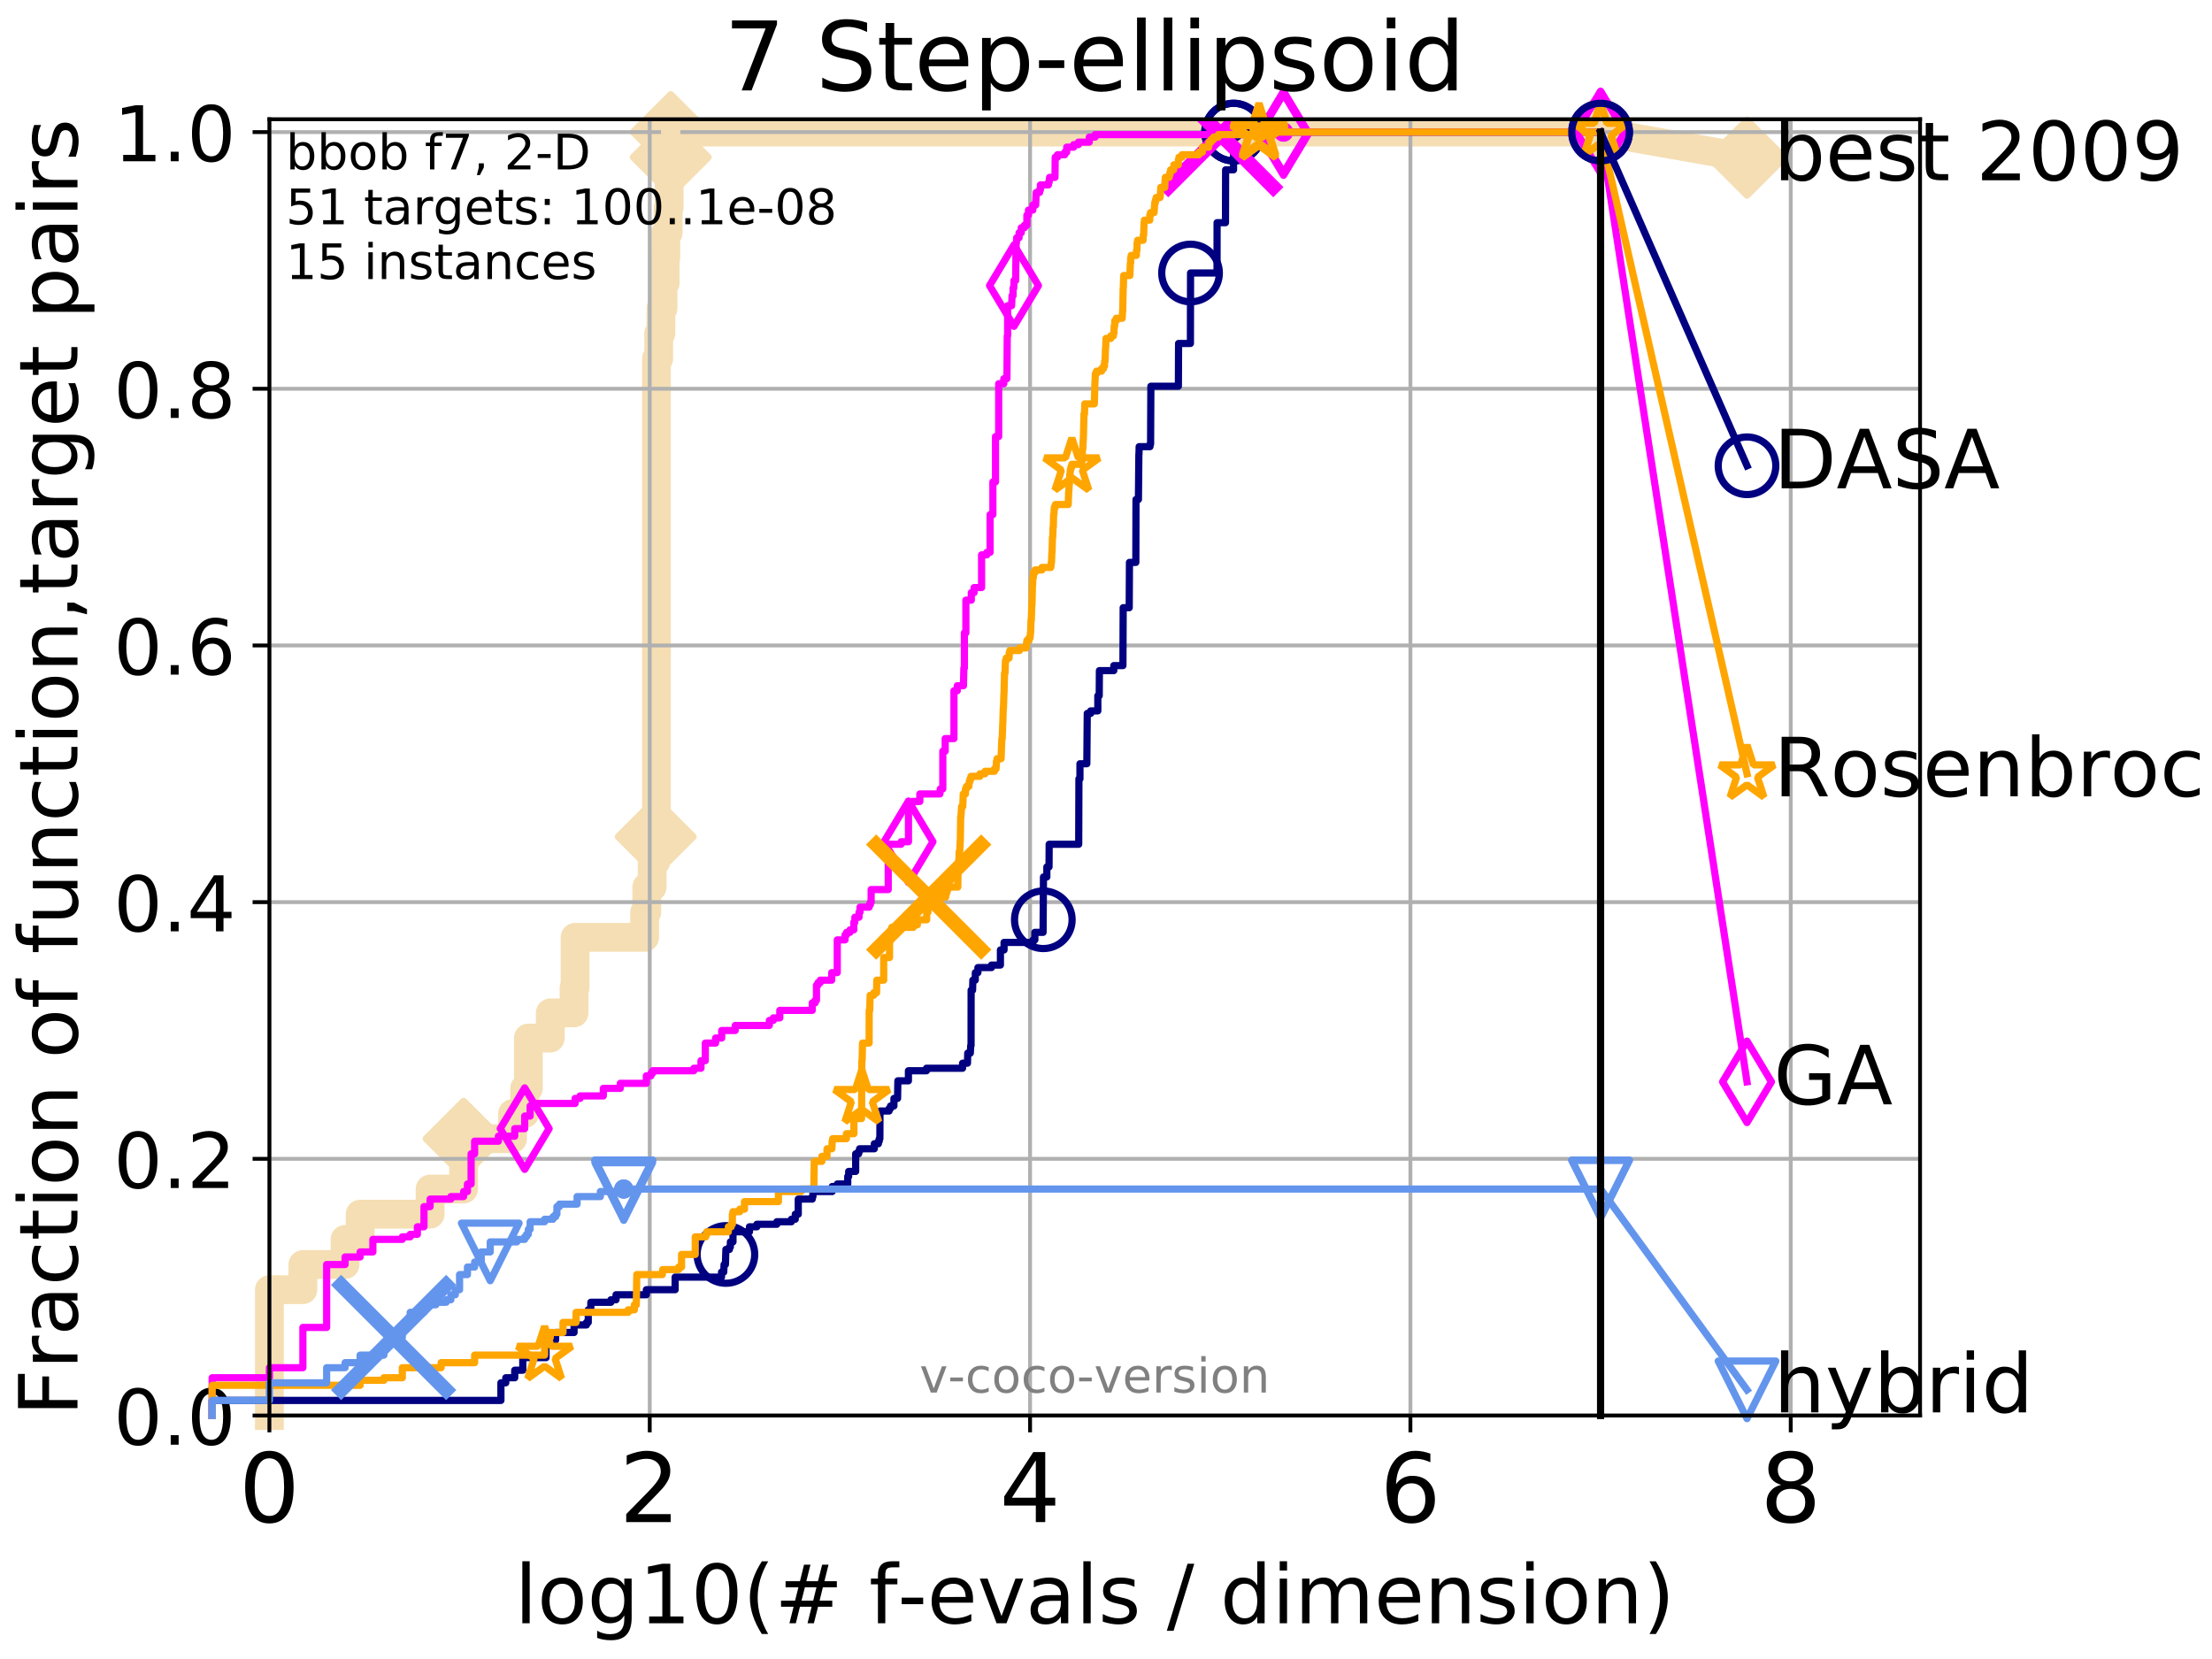 <?xml version="1.0" encoding="utf-8" standalone="no"?>
<!DOCTYPE svg PUBLIC "-//W3C//DTD SVG 1.1//EN"
  "http://www.w3.org/Graphics/SVG/1.1/DTD/svg11.dtd">
<!-- Created with matplotlib (http://matplotlib.org/) -->
<svg height="345.6pt" version="1.1" viewBox="0 0 460.8 345.6" width="460.8pt" xmlns="http://www.w3.org/2000/svg" xmlns:xlink="http://www.w3.org/1999/xlink">
 <defs>
  <style type="text/css">
*{stroke-linecap:butt;stroke-linejoin:round;}
  </style>
 </defs>
 <g id="figure_1">
  <g id="patch_1">
   <path d="M 0 345.6 
L 460.8 345.6 
L 460.8 0 
L 0 0 
z
" style="fill:#ffffff;"/>
  </g>
  <g id="axes_1">
   <g id="patch_2">
    <path d="M 56.12 294.88 
L 399.984 294.88 
L 399.984 24.84 
L 56.12 24.84 
z
" style="fill:#ffffff;"/>
   </g>
   <g id="line2d_1">
    <path d="M 56.12 294.88 
L 56.12 268.668 
L 63.096 268.668 
L 63.096 263.425 
L 71.885 263.425 
L 71.885 258.183 
L 75.021 258.183 
L 75.021 252.94 
L 89.599 252.94 
L 89.599 247.698 
L 96.575 247.698 
L 96.575 237.213 
L 106.779 237.213 
L 106.779 231.97 
L 109.301 231.97 
L 109.301 226.728 
L 110.066 226.728 
L 110.066 216.243 
L 114.637 216.243 
L 114.637 211 
L 119.587 211 
L 119.587 205.758 
L 119.8 205.758 
L 119.8 195.273 
L 134.287 195.273 
L 134.287 190.03 
L 134.738 190.03 
L 134.738 184.788 
L 135.86 184.788 
L 135.86 179.546 
L 136.596 179.546 
L 136.596 174.303 
L 136.755 174.303 
L 136.755 74.696 
L 137.224 74.696 
L 137.224 69.453 
L 137.681 69.453 
L 137.681 64.211 
L 138.126 64.211 
L 138.126 58.969 
L 138.56 58.969 
L 138.56 53.726 
L 138.702 53.726 
L 138.702 48.484 
L 139.19 48.484 
L 139.19 43.241 
L 139.396 43.241 
L 139.396 37.999 
L 139.599 37.999 
L 139.599 32.756 
L 139.732 32.756 
L 139.732 27.514 
L 333.43 27.514 
" style="fill:none;stroke:#f5deb3;stroke-linecap:square;stroke-width:6;"/>
   </g>
   <g id="line2d_2">
    <defs>
     <path d="M -0 7.778 
L 7.778 0 
L 0 -7.778 
L -7.778 -0 
z
" id="md258d239d9" style="stroke:#f5deb3;stroke-linejoin:miter;stroke-width:1.5;"/>
    </defs>
    <g>
     <use style="fill:#f5deb3;stroke:#f5deb3;stroke-linejoin:miter;stroke-width:1.5;" x="96.575" xlink:href="#md258d239d9" y="237.213"/>
     <use style="fill:#f5deb3;stroke:#f5deb3;stroke-linejoin:miter;stroke-width:1.5;" x="136.596" xlink:href="#md258d239d9" y="174.303"/>
     <use style="fill:#f5deb3;stroke:#f5deb3;stroke-linejoin:miter;stroke-width:1.5;" x="139.732" xlink:href="#md258d239d9" y="32.756"/>
     <use style="fill:#f5deb3;stroke:#f5deb3;stroke-linejoin:miter;stroke-width:1.5;" x="139.732" xlink:href="#md258d239d9" y="27.514"/>
     <use style="fill:#f5deb3;stroke:#f5deb3;stroke-linejoin:miter;stroke-width:1.5;" x="333.43" xlink:href="#md258d239d9" y="27.514"/>
    </g>
   </g>
   <g id="line2d_3">
    <path style="fill:none;stroke:#f5deb3;stroke-linecap:square;stroke-width:6;"/>
    <g/>
   </g>
   <g id="line2d_4">
    <path d="M 333.43 27.514 
L 363.934 32.861 
" style="fill:none;stroke:#f5deb3;stroke-linecap:square;stroke-width:6;"/>
    <g>
     <use style="fill:#f5deb3;stroke:#f5deb3;stroke-linejoin:miter;stroke-width:1.5;" x="333.43" xlink:href="#md258d239d9" y="27.514"/>
     <use style="fill:#f5deb3;stroke:#f5deb3;stroke-linejoin:miter;stroke-width:1.5;" x="363.934" xlink:href="#md258d239d9" y="32.861"/>
    </g>
   </g>
   <g id="matplotlib.axis_1">
    <g id="xtick_1">
     <g id="line2d_5">
      <path clip-path="url(#pde4cc0a975)" d="M 56.12 294.88 
L 56.12 24.84 
" style="fill:none;stroke:#b0b0b0;stroke-linecap:square;stroke-width:0.8;"/>
     </g>
     <g id="line2d_6">
      <defs>
       <path d="M 0 0 
L 0 3.5 
" id="m67c766f3c1" style="stroke:#000000;stroke-width:0.8;"/>
      </defs>
      <g>
       <use style="stroke:#000000;stroke-width:0.8;" x="56.12" xlink:href="#m67c766f3c1" y="294.88"/>
      </g>
     </g>
     <g id="text_1">
      <!-- 0 -->
      <defs>
       <path d="M 31.781 66.406 
Q 24.172 66.406 20.328 58.906 
Q 16.5 51.422 16.5 36.375 
Q 16.5 21.391 20.328 13.891 
Q 24.172 6.391 31.781 6.391 
Q 39.453 6.391 43.281 13.891 
Q 47.125 21.391 47.125 36.375 
Q 47.125 51.422 43.281 58.906 
Q 39.453 66.406 31.781 66.406 
z
M 31.781 74.219 
Q 44.047 74.219 50.516 64.516 
Q 56.984 54.828 56.984 36.375 
Q 56.984 17.969 50.516 8.266 
Q 44.047 -1.422 31.781 -1.422 
Q 19.531 -1.422 13.062 8.266 
Q 6.594 17.969 6.594 36.375 
Q 6.594 54.828 13.062 64.516 
Q 19.531 74.219 31.781 74.219 
z
" id="DejaVuSans-30"/>
      </defs>
      <g transform="translate(49.758 317.077)scale(0.2 -0.2)">
       <use xlink:href="#DejaVuSans-30"/>
      </g>
     </g>
    </g>
    <g id="xtick_2">
     <g id="line2d_7">
      <path clip-path="url(#pde4cc0a975)" d="M 135.351 294.88 
L 135.351 24.84 
" style="fill:none;stroke:#b0b0b0;stroke-linecap:square;stroke-width:0.8;"/>
     </g>
     <g id="line2d_8">
      <g>
       <use style="stroke:#000000;stroke-width:0.8;" x="135.351" xlink:href="#m67c766f3c1" y="294.88"/>
      </g>
     </g>
     <g id="text_2">
      <!-- 2 -->
      <defs>
       <path d="M 19.188 8.297 
L 53.609 8.297 
L 53.609 0 
L 7.328 0 
L 7.328 8.297 
Q 12.938 14.109 22.625 23.891 
Q 32.328 33.688 34.812 36.531 
Q 39.547 41.844 41.422 45.531 
Q 43.312 49.219 43.312 52.781 
Q 43.312 58.594 39.234 62.25 
Q 35.156 65.922 28.609 65.922 
Q 23.969 65.922 18.812 64.312 
Q 13.672 62.703 7.812 59.422 
L 7.812 69.391 
Q 13.766 71.781 18.938 73 
Q 24.125 74.219 28.422 74.219 
Q 39.75 74.219 46.484 68.547 
Q 53.219 62.891 53.219 53.422 
Q 53.219 48.922 51.531 44.891 
Q 49.859 40.875 45.406 35.406 
Q 44.188 33.984 37.641 27.219 
Q 31.109 20.453 19.188 8.297 
z
" id="DejaVuSans-32"/>
      </defs>
      <g transform="translate(128.989 317.077)scale(0.2 -0.2)">
       <use xlink:href="#DejaVuSans-32"/>
      </g>
     </g>
    </g>
    <g id="xtick_3">
     <g id="line2d_9">
      <path clip-path="url(#pde4cc0a975)" d="M 214.583 294.88 
L 214.583 24.84 
" style="fill:none;stroke:#b0b0b0;stroke-linecap:square;stroke-width:0.8;"/>
     </g>
     <g id="line2d_10">
      <g>
       <use style="stroke:#000000;stroke-width:0.8;" x="214.583" xlink:href="#m67c766f3c1" y="294.88"/>
      </g>
     </g>
     <g id="text_3">
      <!-- 4 -->
      <defs>
       <path d="M 37.797 64.312 
L 12.891 25.391 
L 37.797 25.391 
z
M 35.203 72.906 
L 47.609 72.906 
L 47.609 25.391 
L 58.016 25.391 
L 58.016 17.188 
L 47.609 17.188 
L 47.609 0 
L 37.797 0 
L 37.797 17.188 
L 4.891 17.188 
L 4.891 26.703 
z
" id="DejaVuSans-34"/>
      </defs>
      <g transform="translate(208.22 317.077)scale(0.2 -0.2)">
       <use xlink:href="#DejaVuSans-34"/>
      </g>
     </g>
    </g>
    <g id="xtick_4">
     <g id="line2d_11">
      <path clip-path="url(#pde4cc0a975)" d="M 293.814 294.88 
L 293.814 24.84 
" style="fill:none;stroke:#b0b0b0;stroke-linecap:square;stroke-width:0.8;"/>
     </g>
     <g id="line2d_12">
      <g>
       <use style="stroke:#000000;stroke-width:0.8;" x="293.814" xlink:href="#m67c766f3c1" y="294.88"/>
      </g>
     </g>
     <g id="text_4">
      <!-- 6 -->
      <defs>
       <path d="M 33.016 40.375 
Q 26.375 40.375 22.484 35.828 
Q 18.609 31.297 18.609 23.391 
Q 18.609 15.531 22.484 10.953 
Q 26.375 6.391 33.016 6.391 
Q 39.656 6.391 43.531 10.953 
Q 47.406 15.531 47.406 23.391 
Q 47.406 31.297 43.531 35.828 
Q 39.656 40.375 33.016 40.375 
z
M 52.594 71.297 
L 52.594 62.312 
Q 48.875 64.062 45.094 64.984 
Q 41.312 65.922 37.594 65.922 
Q 27.828 65.922 22.672 59.328 
Q 17.531 52.734 16.797 39.406 
Q 19.672 43.656 24.016 45.922 
Q 28.375 48.188 33.594 48.188 
Q 44.578 48.188 50.953 41.516 
Q 57.328 34.859 57.328 23.391 
Q 57.328 12.156 50.688 5.359 
Q 44.047 -1.422 33.016 -1.422 
Q 20.359 -1.422 13.672 8.266 
Q 6.984 17.969 6.984 36.375 
Q 6.984 53.656 15.188 63.938 
Q 23.391 74.219 37.203 74.219 
Q 40.922 74.219 44.703 73.484 
Q 48.484 72.75 52.594 71.297 
z
" id="DejaVuSans-36"/>
      </defs>
      <g transform="translate(287.452 317.077)scale(0.2 -0.2)">
       <use xlink:href="#DejaVuSans-36"/>
      </g>
     </g>
    </g>
    <g id="xtick_5">
     <g id="line2d_13">
      <path clip-path="url(#pde4cc0a975)" d="M 373.045 294.88 
L 373.045 24.84 
" style="fill:none;stroke:#b0b0b0;stroke-linecap:square;stroke-width:0.8;"/>
     </g>
     <g id="line2d_14">
      <g>
       <use style="stroke:#000000;stroke-width:0.8;" x="373.045" xlink:href="#m67c766f3c1" y="294.88"/>
      </g>
     </g>
     <g id="text_5">
      <!-- 8 -->
      <defs>
       <path d="M 31.781 34.625 
Q 24.75 34.625 20.719 30.859 
Q 16.703 27.094 16.703 20.516 
Q 16.703 13.922 20.719 10.156 
Q 24.75 6.391 31.781 6.391 
Q 38.812 6.391 42.859 10.172 
Q 46.922 13.969 46.922 20.516 
Q 46.922 27.094 42.891 30.859 
Q 38.875 34.625 31.781 34.625 
z
M 21.922 38.812 
Q 15.578 40.375 12.031 44.719 
Q 8.5 49.078 8.5 55.328 
Q 8.5 64.062 14.719 69.141 
Q 20.953 74.219 31.781 74.219 
Q 42.672 74.219 48.875 69.141 
Q 55.078 64.062 55.078 55.328 
Q 55.078 49.078 51.531 44.719 
Q 48 40.375 41.703 38.812 
Q 48.828 37.156 52.797 32.312 
Q 56.781 27.484 56.781 20.516 
Q 56.781 9.906 50.312 4.234 
Q 43.844 -1.422 31.781 -1.422 
Q 19.734 -1.422 13.25 4.234 
Q 6.781 9.906 6.781 20.516 
Q 6.781 27.484 10.781 32.312 
Q 14.797 37.156 21.922 38.812 
z
M 18.312 54.391 
Q 18.312 48.734 21.844 45.562 
Q 25.391 42.391 31.781 42.391 
Q 38.141 42.391 41.719 45.562 
Q 45.312 48.734 45.312 54.391 
Q 45.312 60.062 41.719 63.234 
Q 38.141 66.406 31.781 66.406 
Q 25.391 66.406 21.844 63.234 
Q 18.312 60.062 18.312 54.391 
z
" id="DejaVuSans-38"/>
      </defs>
      <g transform="translate(366.683 317.077)scale(0.2 -0.2)">
       <use xlink:href="#DejaVuSans-38"/>
      </g>
     </g>
    </g>
    <g id="text_6">
     <!-- log10(# f-evals / dimension) -->
     <defs>
      <path d="M 9.422 75.984 
L 18.406 75.984 
L 18.406 0 
L 9.422 0 
z
" id="DejaVuSans-6c"/>
      <path d="M 30.609 48.391 
Q 23.391 48.391 19.188 42.75 
Q 14.984 37.109 14.984 27.297 
Q 14.984 17.484 19.156 11.844 
Q 23.344 6.203 30.609 6.203 
Q 37.797 6.203 41.984 11.859 
Q 46.188 17.531 46.188 27.297 
Q 46.188 37.016 41.984 42.703 
Q 37.797 48.391 30.609 48.391 
z
M 30.609 56 
Q 42.328 56 49.016 48.375 
Q 55.719 40.766 55.719 27.297 
Q 55.719 13.875 49.016 6.219 
Q 42.328 -1.422 30.609 -1.422 
Q 18.844 -1.422 12.172 6.219 
Q 5.516 13.875 5.516 27.297 
Q 5.516 40.766 12.172 48.375 
Q 18.844 56 30.609 56 
z
" id="DejaVuSans-6f"/>
      <path d="M 45.406 27.984 
Q 45.406 37.75 41.375 43.109 
Q 37.359 48.484 30.078 48.484 
Q 22.859 48.484 18.828 43.109 
Q 14.797 37.75 14.797 27.984 
Q 14.797 18.266 18.828 12.891 
Q 22.859 7.516 30.078 7.516 
Q 37.359 7.516 41.375 12.891 
Q 45.406 18.266 45.406 27.984 
z
M 54.391 6.781 
Q 54.391 -7.172 48.188 -13.984 
Q 42 -20.797 29.203 -20.797 
Q 24.469 -20.797 20.266 -20.094 
Q 16.062 -19.391 12.109 -17.922 
L 12.109 -9.188 
Q 16.062 -11.328 19.922 -12.344 
Q 23.781 -13.375 27.781 -13.375 
Q 36.625 -13.375 41.016 -8.766 
Q 45.406 -4.156 45.406 5.172 
L 45.406 9.625 
Q 42.625 4.781 38.281 2.391 
Q 33.938 0 27.875 0 
Q 17.828 0 11.672 7.656 
Q 5.516 15.328 5.516 27.984 
Q 5.516 40.672 11.672 48.328 
Q 17.828 56 27.875 56 
Q 33.938 56 38.281 53.609 
Q 42.625 51.219 45.406 46.391 
L 45.406 54.688 
L 54.391 54.688 
z
" id="DejaVuSans-67"/>
      <path d="M 12.406 8.297 
L 28.516 8.297 
L 28.516 63.922 
L 10.984 60.406 
L 10.984 69.391 
L 28.422 72.906 
L 38.281 72.906 
L 38.281 8.297 
L 54.391 8.297 
L 54.391 0 
L 12.406 0 
z
" id="DejaVuSans-31"/>
      <path d="M 31 75.875 
Q 24.469 64.656 21.281 53.656 
Q 18.109 42.672 18.109 31.391 
Q 18.109 20.125 21.312 9.062 
Q 24.516 -2 31 -13.188 
L 23.188 -13.188 
Q 15.875 -1.703 12.234 9.375 
Q 8.594 20.453 8.594 31.391 
Q 8.594 42.281 12.203 53.312 
Q 15.828 64.359 23.188 75.875 
z
" id="DejaVuSans-28"/>
      <path d="M 51.125 44 
L 36.922 44 
L 32.812 27.688 
L 47.125 27.688 
z
M 43.797 71.781 
L 38.719 51.516 
L 52.984 51.516 
L 58.109 71.781 
L 65.922 71.781 
L 60.891 51.516 
L 76.125 51.516 
L 76.125 44 
L 58.984 44 
L 54.984 27.688 
L 70.516 27.688 
L 70.516 20.219 
L 53.078 20.219 
L 48 0 
L 40.188 0 
L 45.219 20.219 
L 30.906 20.219 
L 25.875 0 
L 18.016 0 
L 23.094 20.219 
L 7.719 20.219 
L 7.719 27.688 
L 24.906 27.688 
L 29 44 
L 13.281 44 
L 13.281 51.516 
L 30.906 51.516 
L 35.891 71.781 
z
" id="DejaVuSans-23"/>
      <path id="DejaVuSans-20"/>
      <path d="M 37.109 75.984 
L 37.109 68.5 
L 28.516 68.5 
Q 23.688 68.5 21.797 66.547 
Q 19.922 64.594 19.922 59.516 
L 19.922 54.688 
L 34.719 54.688 
L 34.719 47.703 
L 19.922 47.703 
L 19.922 0 
L 10.891 0 
L 10.891 47.703 
L 2.297 47.703 
L 2.297 54.688 
L 10.891 54.688 
L 10.891 58.5 
Q 10.891 67.625 15.141 71.797 
Q 19.391 75.984 28.609 75.984 
z
" id="DejaVuSans-66"/>
      <path d="M 4.891 31.391 
L 31.203 31.391 
L 31.203 23.391 
L 4.891 23.391 
z
" id="DejaVuSans-2d"/>
      <path d="M 56.203 29.594 
L 56.203 25.203 
L 14.891 25.203 
Q 15.484 15.922 20.484 11.062 
Q 25.484 6.203 34.422 6.203 
Q 39.594 6.203 44.453 7.469 
Q 49.312 8.734 54.109 11.281 
L 54.109 2.781 
Q 49.266 0.734 44.188 -0.344 
Q 39.109 -1.422 33.891 -1.422 
Q 20.797 -1.422 13.156 6.188 
Q 5.516 13.812 5.516 26.812 
Q 5.516 40.234 12.766 48.109 
Q 20.016 56 32.328 56 
Q 43.359 56 49.781 48.891 
Q 56.203 41.797 56.203 29.594 
z
M 47.219 32.234 
Q 47.125 39.594 43.094 43.984 
Q 39.062 48.391 32.422 48.391 
Q 24.906 48.391 20.391 44.141 
Q 15.875 39.891 15.188 32.172 
z
" id="DejaVuSans-65"/>
      <path d="M 2.984 54.688 
L 12.5 54.688 
L 29.594 8.797 
L 46.688 54.688 
L 56.203 54.688 
L 35.688 0 
L 23.484 0 
z
" id="DejaVuSans-76"/>
      <path d="M 34.281 27.484 
Q 23.391 27.484 19.188 25 
Q 14.984 22.516 14.984 16.5 
Q 14.984 11.719 18.141 8.906 
Q 21.297 6.109 26.703 6.109 
Q 34.188 6.109 38.703 11.406 
Q 43.219 16.703 43.219 25.484 
L 43.219 27.484 
z
M 52.203 31.203 
L 52.203 0 
L 43.219 0 
L 43.219 8.297 
Q 40.141 3.328 35.547 0.953 
Q 30.953 -1.422 24.312 -1.422 
Q 15.922 -1.422 10.953 3.297 
Q 6 8.016 6 15.922 
Q 6 25.141 12.172 29.828 
Q 18.359 34.516 30.609 34.516 
L 43.219 34.516 
L 43.219 35.406 
Q 43.219 41.609 39.141 45 
Q 35.062 48.391 27.688 48.391 
Q 23 48.391 18.547 47.266 
Q 14.109 46.141 10.016 43.891 
L 10.016 52.203 
Q 14.938 54.109 19.578 55.047 
Q 24.219 56 28.609 56 
Q 40.484 56 46.344 49.844 
Q 52.203 43.703 52.203 31.203 
z
" id="DejaVuSans-61"/>
      <path d="M 44.281 53.078 
L 44.281 44.578 
Q 40.484 46.531 36.375 47.5 
Q 32.281 48.484 27.875 48.484 
Q 21.188 48.484 17.844 46.438 
Q 14.5 44.391 14.5 40.281 
Q 14.5 37.156 16.891 35.375 
Q 19.281 33.594 26.516 31.984 
L 29.594 31.297 
Q 39.156 29.25 43.188 25.516 
Q 47.219 21.781 47.219 15.094 
Q 47.219 7.469 41.188 3.016 
Q 35.156 -1.422 24.609 -1.422 
Q 20.219 -1.422 15.453 -0.562 
Q 10.688 0.297 5.422 2 
L 5.422 11.281 
Q 10.406 8.688 15.234 7.391 
Q 20.062 6.109 24.812 6.109 
Q 31.156 6.109 34.562 8.281 
Q 37.984 10.453 37.984 14.406 
Q 37.984 18.062 35.516 20.016 
Q 33.062 21.969 24.703 23.781 
L 21.578 24.516 
Q 13.234 26.266 9.516 29.906 
Q 5.812 33.547 5.812 39.891 
Q 5.812 47.609 11.281 51.797 
Q 16.75 56 26.812 56 
Q 31.781 56 36.172 55.266 
Q 40.578 54.547 44.281 53.078 
z
" id="DejaVuSans-73"/>
      <path d="M 25.391 72.906 
L 33.688 72.906 
L 8.297 -9.281 
L 0 -9.281 
z
" id="DejaVuSans-2f"/>
      <path d="M 45.406 46.391 
L 45.406 75.984 
L 54.391 75.984 
L 54.391 0 
L 45.406 0 
L 45.406 8.203 
Q 42.578 3.328 38.25 0.953 
Q 33.938 -1.422 27.875 -1.422 
Q 17.969 -1.422 11.734 6.484 
Q 5.516 14.406 5.516 27.297 
Q 5.516 40.188 11.734 48.094 
Q 17.969 56 27.875 56 
Q 33.938 56 38.25 53.625 
Q 42.578 51.266 45.406 46.391 
z
M 14.797 27.297 
Q 14.797 17.391 18.875 11.75 
Q 22.953 6.109 30.078 6.109 
Q 37.203 6.109 41.297 11.75 
Q 45.406 17.391 45.406 27.297 
Q 45.406 37.203 41.297 42.844 
Q 37.203 48.484 30.078 48.484 
Q 22.953 48.484 18.875 42.844 
Q 14.797 37.203 14.797 27.297 
z
" id="DejaVuSans-64"/>
      <path d="M 9.422 54.688 
L 18.406 54.688 
L 18.406 0 
L 9.422 0 
z
M 9.422 75.984 
L 18.406 75.984 
L 18.406 64.594 
L 9.422 64.594 
z
" id="DejaVuSans-69"/>
      <path d="M 52 44.188 
Q 55.375 50.25 60.062 53.125 
Q 64.75 56 71.094 56 
Q 79.641 56 84.281 50.016 
Q 88.922 44.047 88.922 33.016 
L 88.922 0 
L 79.891 0 
L 79.891 32.719 
Q 79.891 40.578 77.094 44.375 
Q 74.312 48.188 68.609 48.188 
Q 61.625 48.188 57.562 43.547 
Q 53.516 38.922 53.516 30.906 
L 53.516 0 
L 44.484 0 
L 44.484 32.719 
Q 44.484 40.625 41.703 44.406 
Q 38.922 48.188 33.109 48.188 
Q 26.219 48.188 22.156 43.531 
Q 18.109 38.875 18.109 30.906 
L 18.109 0 
L 9.078 0 
L 9.078 54.688 
L 18.109 54.688 
L 18.109 46.188 
Q 21.188 51.219 25.484 53.609 
Q 29.781 56 35.688 56 
Q 41.656 56 45.828 52.969 
Q 50 49.953 52 44.188 
z
" id="DejaVuSans-6d"/>
      <path d="M 54.891 33.016 
L 54.891 0 
L 45.906 0 
L 45.906 32.719 
Q 45.906 40.484 42.875 44.328 
Q 39.844 48.188 33.797 48.188 
Q 26.516 48.188 22.312 43.547 
Q 18.109 38.922 18.109 30.906 
L 18.109 0 
L 9.078 0 
L 9.078 54.688 
L 18.109 54.688 
L 18.109 46.188 
Q 21.344 51.125 25.703 53.562 
Q 30.078 56 35.797 56 
Q 45.219 56 50.047 50.172 
Q 54.891 44.344 54.891 33.016 
z
" id="DejaVuSans-6e"/>
      <path d="M 8.016 75.875 
L 15.828 75.875 
Q 23.141 64.359 26.781 53.312 
Q 30.422 42.281 30.422 31.391 
Q 30.422 20.453 26.781 9.375 
Q 23.141 -1.703 15.828 -13.188 
L 8.016 -13.188 
Q 14.5 -2 17.703 9.062 
Q 20.906 20.125 20.906 31.391 
Q 20.906 42.672 17.703 53.656 
Q 14.5 64.656 8.016 75.875 
z
" id="DejaVuSans-29"/>
     </defs>
     <g transform="translate(107.211 338.154)scale(0.17 -0.17)">
      <use xlink:href="#DejaVuSans-6c"/>
      <use x="27.783" xlink:href="#DejaVuSans-6f"/>
      <use x="88.965" xlink:href="#DejaVuSans-67"/>
      <use x="152.441" xlink:href="#DejaVuSans-31"/>
      <use x="216.064" xlink:href="#DejaVuSans-30"/>
      <use x="279.688" xlink:href="#DejaVuSans-28"/>
      <use x="318.701" xlink:href="#DejaVuSans-23"/>
      <use x="402.49" xlink:href="#DejaVuSans-20"/>
      <use x="434.277" xlink:href="#DejaVuSans-66"/>
      <use x="469.404" xlink:href="#DejaVuSans-2d"/>
      <use x="505.488" xlink:href="#DejaVuSans-65"/>
      <use x="567.012" xlink:href="#DejaVuSans-76"/>
      <use x="626.191" xlink:href="#DejaVuSans-61"/>
      <use x="687.471" xlink:href="#DejaVuSans-6c"/>
      <use x="715.254" xlink:href="#DejaVuSans-73"/>
      <use x="767.354" xlink:href="#DejaVuSans-20"/>
      <use x="799.141" xlink:href="#DejaVuSans-2f"/>
      <use x="832.832" xlink:href="#DejaVuSans-20"/>
      <use x="864.619" xlink:href="#DejaVuSans-64"/>
      <use x="928.096" xlink:href="#DejaVuSans-69"/>
      <use x="955.879" xlink:href="#DejaVuSans-6d"/>
      <use x="1053.291" xlink:href="#DejaVuSans-65"/>
      <use x="1114.814" xlink:href="#DejaVuSans-6e"/>
      <use x="1178.193" xlink:href="#DejaVuSans-73"/>
      <use x="1230.293" xlink:href="#DejaVuSans-69"/>
      <use x="1258.076" xlink:href="#DejaVuSans-6f"/>
      <use x="1319.258" xlink:href="#DejaVuSans-6e"/>
      <use x="1382.637" xlink:href="#DejaVuSans-29"/>
     </g>
    </g>
   </g>
   <g id="matplotlib.axis_2">
    <g id="ytick_1">
     <g id="line2d_15">
      <path clip-path="url(#pde4cc0a975)" d="M 56.12 294.88 
L 399.984 294.88 
" style="fill:none;stroke:#b0b0b0;stroke-linecap:square;stroke-width:0.8;"/>
     </g>
     <g id="line2d_16">
      <defs>
       <path d="M 0 0 
L -3.5 0 
" id="mc1197a5a9d" style="stroke:#000000;stroke-width:0.8;"/>
      </defs>
      <g>
       <use style="stroke:#000000;stroke-width:0.8;" x="56.12" xlink:href="#mc1197a5a9d" y="294.88"/>
      </g>
     </g>
     <g id="text_7">
      <!-- 0.0 -->
      <defs>
       <path d="M 10.688 12.406 
L 21 12.406 
L 21 0 
L 10.688 0 
z
" id="DejaVuSans-2e"/>
      </defs>
      <g transform="translate(23.675 300.959)scale(0.16 -0.16)">
       <use xlink:href="#DejaVuSans-30"/>
       <use x="63.623" xlink:href="#DejaVuSans-2e"/>
       <use x="95.41" xlink:href="#DejaVuSans-30"/>
      </g>
     </g>
    </g>
    <g id="ytick_2">
     <g id="line2d_17">
      <path clip-path="url(#pde4cc0a975)" d="M 56.12 241.407 
L 399.984 241.407 
" style="fill:none;stroke:#b0b0b0;stroke-linecap:square;stroke-width:0.8;"/>
     </g>
     <g id="line2d_18">
      <g>
       <use style="stroke:#000000;stroke-width:0.8;" x="56.12" xlink:href="#mc1197a5a9d" y="241.407"/>
      </g>
     </g>
     <g id="text_8">
      <!-- 0.2 -->
      <g transform="translate(23.675 247.485)scale(0.16 -0.16)">
       <use xlink:href="#DejaVuSans-30"/>
       <use x="63.623" xlink:href="#DejaVuSans-2e"/>
       <use x="95.41" xlink:href="#DejaVuSans-32"/>
      </g>
     </g>
    </g>
    <g id="ytick_3">
     <g id="line2d_19">
      <path clip-path="url(#pde4cc0a975)" d="M 56.12 187.933 
L 399.984 187.933 
" style="fill:none;stroke:#b0b0b0;stroke-linecap:square;stroke-width:0.8;"/>
     </g>
     <g id="line2d_20">
      <g>
       <use style="stroke:#000000;stroke-width:0.8;" x="56.12" xlink:href="#mc1197a5a9d" y="187.933"/>
      </g>
     </g>
     <g id="text_9">
      <!-- 0.4 -->
      <g transform="translate(23.675 194.012)scale(0.16 -0.16)">
       <use xlink:href="#DejaVuSans-30"/>
       <use x="63.623" xlink:href="#DejaVuSans-2e"/>
       <use x="95.41" xlink:href="#DejaVuSans-34"/>
      </g>
     </g>
    </g>
    <g id="ytick_4">
     <g id="line2d_21">
      <path clip-path="url(#pde4cc0a975)" d="M 56.12 134.46 
L 399.984 134.46 
" style="fill:none;stroke:#b0b0b0;stroke-linecap:square;stroke-width:0.8;"/>
     </g>
     <g id="line2d_22">
      <g>
       <use style="stroke:#000000;stroke-width:0.8;" x="56.12" xlink:href="#mc1197a5a9d" y="134.46"/>
      </g>
     </g>
     <g id="text_10">
      <!-- 0.6 -->
      <g transform="translate(23.675 140.539)scale(0.16 -0.16)">
       <use xlink:href="#DejaVuSans-30"/>
       <use x="63.623" xlink:href="#DejaVuSans-2e"/>
       <use x="95.41" xlink:href="#DejaVuSans-36"/>
      </g>
     </g>
    </g>
    <g id="ytick_5">
     <g id="line2d_23">
      <path clip-path="url(#pde4cc0a975)" d="M 56.12 80.987 
L 399.984 80.987 
" style="fill:none;stroke:#b0b0b0;stroke-linecap:square;stroke-width:0.8;"/>
     </g>
     <g id="line2d_24">
      <g>
       <use style="stroke:#000000;stroke-width:0.8;" x="56.12" xlink:href="#mc1197a5a9d" y="80.987"/>
      </g>
     </g>
     <g id="text_11">
      <!-- 0.8 -->
      <g transform="translate(23.675 87.066)scale(0.16 -0.16)">
       <use xlink:href="#DejaVuSans-30"/>
       <use x="63.623" xlink:href="#DejaVuSans-2e"/>
       <use x="95.41" xlink:href="#DejaVuSans-38"/>
      </g>
     </g>
    </g>
    <g id="ytick_6">
     <g id="line2d_25">
      <path clip-path="url(#pde4cc0a975)" d="M 56.12 27.514 
L 399.984 27.514 
" style="fill:none;stroke:#b0b0b0;stroke-linecap:square;stroke-width:0.8;"/>
     </g>
     <g id="line2d_26">
      <g>
       <use style="stroke:#000000;stroke-width:0.8;" x="56.12" xlink:href="#mc1197a5a9d" y="27.514"/>
      </g>
     </g>
     <g id="text_12">
      <!-- 1.0 -->
      <g transform="translate(23.675 33.592)scale(0.16 -0.16)">
       <use xlink:href="#DejaVuSans-31"/>
       <use x="63.623" xlink:href="#DejaVuSans-2e"/>
       <use x="95.41" xlink:href="#DejaVuSans-30"/>
      </g>
     </g>
    </g>
    <g id="text_13">
     <!-- Fraction of function,target pairs -->
     <defs>
      <path d="M 9.812 72.906 
L 51.703 72.906 
L 51.703 64.594 
L 19.672 64.594 
L 19.672 43.109 
L 48.578 43.109 
L 48.578 34.812 
L 19.672 34.812 
L 19.672 0 
L 9.812 0 
z
" id="DejaVuSans-46"/>
      <path d="M 41.109 46.297 
Q 39.594 47.172 37.812 47.578 
Q 36.031 48 33.891 48 
Q 26.266 48 22.188 43.047 
Q 18.109 38.094 18.109 28.812 
L 18.109 0 
L 9.078 0 
L 9.078 54.688 
L 18.109 54.688 
L 18.109 46.188 
Q 20.953 51.172 25.484 53.578 
Q 30.031 56 36.531 56 
Q 37.453 56 38.578 55.875 
Q 39.703 55.766 41.062 55.516 
z
" id="DejaVuSans-72"/>
      <path d="M 48.781 52.594 
L 48.781 44.188 
Q 44.969 46.297 41.141 47.344 
Q 37.312 48.391 33.406 48.391 
Q 24.656 48.391 19.812 42.844 
Q 14.984 37.312 14.984 27.297 
Q 14.984 17.281 19.812 11.734 
Q 24.656 6.203 33.406 6.203 
Q 37.312 6.203 41.141 7.25 
Q 44.969 8.297 48.781 10.406 
L 48.781 2.094 
Q 45.016 0.344 40.984 -0.531 
Q 36.969 -1.422 32.422 -1.422 
Q 20.062 -1.422 12.781 6.344 
Q 5.516 14.109 5.516 27.297 
Q 5.516 40.672 12.859 48.328 
Q 20.219 56 33.016 56 
Q 37.156 56 41.109 55.141 
Q 45.062 54.297 48.781 52.594 
z
" id="DejaVuSans-63"/>
      <path d="M 18.312 70.219 
L 18.312 54.688 
L 36.812 54.688 
L 36.812 47.703 
L 18.312 47.703 
L 18.312 18.016 
Q 18.312 11.328 20.141 9.422 
Q 21.969 7.516 27.594 7.516 
L 36.812 7.516 
L 36.812 0 
L 27.594 0 
Q 17.188 0 13.234 3.875 
Q 9.281 7.766 9.281 18.016 
L 9.281 47.703 
L 2.688 47.703 
L 2.688 54.688 
L 9.281 54.688 
L 9.281 70.219 
z
" id="DejaVuSans-74"/>
      <path d="M 8.5 21.578 
L 8.5 54.688 
L 17.484 54.688 
L 17.484 21.922 
Q 17.484 14.156 20.5 10.266 
Q 23.531 6.391 29.594 6.391 
Q 36.859 6.391 41.078 11.031 
Q 45.312 15.672 45.312 23.688 
L 45.312 54.688 
L 54.297 54.688 
L 54.297 0 
L 45.312 0 
L 45.312 8.406 
Q 42.047 3.422 37.719 1 
Q 33.406 -1.422 27.688 -1.422 
Q 18.266 -1.422 13.375 4.438 
Q 8.5 10.297 8.5 21.578 
z
M 31.109 56 
z
" id="DejaVuSans-75"/>
      <path d="M 11.719 12.406 
L 22.016 12.406 
L 22.016 4 
L 14.016 -11.625 
L 7.719 -11.625 
L 11.719 4 
z
" id="DejaVuSans-2c"/>
      <path d="M 18.109 8.203 
L 18.109 -20.797 
L 9.078 -20.797 
L 9.078 54.688 
L 18.109 54.688 
L 18.109 46.391 
Q 20.953 51.266 25.266 53.625 
Q 29.594 56 35.594 56 
Q 45.562 56 51.781 48.094 
Q 58.016 40.188 58.016 27.297 
Q 58.016 14.406 51.781 6.484 
Q 45.562 -1.422 35.594 -1.422 
Q 29.594 -1.422 25.266 0.953 
Q 20.953 3.328 18.109 8.203 
z
M 48.688 27.297 
Q 48.688 37.203 44.609 42.844 
Q 40.531 48.484 33.406 48.484 
Q 26.266 48.484 22.188 42.844 
Q 18.109 37.203 18.109 27.297 
Q 18.109 17.391 22.188 11.75 
Q 26.266 6.109 33.406 6.109 
Q 40.531 6.109 44.609 11.75 
Q 48.688 17.391 48.688 27.297 
z
" id="DejaVuSans-70"/>
     </defs>
     <g transform="translate(16.14 294.999)rotate(-90)scale(0.17 -0.17)">
      <use xlink:href="#DejaVuSans-46"/>
      <use x="57.41" xlink:href="#DejaVuSans-72"/>
      <use x="98.523" xlink:href="#DejaVuSans-61"/>
      <use x="159.803" xlink:href="#DejaVuSans-63"/>
      <use x="214.783" xlink:href="#DejaVuSans-74"/>
      <use x="253.992" xlink:href="#DejaVuSans-69"/>
      <use x="281.775" xlink:href="#DejaVuSans-6f"/>
      <use x="342.957" xlink:href="#DejaVuSans-6e"/>
      <use x="406.336" xlink:href="#DejaVuSans-20"/>
      <use x="438.123" xlink:href="#DejaVuSans-6f"/>
      <use x="499.305" xlink:href="#DejaVuSans-66"/>
      <use x="534.51" xlink:href="#DejaVuSans-20"/>
      <use x="566.297" xlink:href="#DejaVuSans-66"/>
      <use x="601.502" xlink:href="#DejaVuSans-75"/>
      <use x="664.881" xlink:href="#DejaVuSans-6e"/>
      <use x="728.26" xlink:href="#DejaVuSans-63"/>
      <use x="783.24" xlink:href="#DejaVuSans-74"/>
      <use x="822.449" xlink:href="#DejaVuSans-69"/>
      <use x="850.232" xlink:href="#DejaVuSans-6f"/>
      <use x="911.414" xlink:href="#DejaVuSans-6e"/>
      <use x="974.793" xlink:href="#DejaVuSans-2c"/>
      <use x="1006.58" xlink:href="#DejaVuSans-74"/>
      <use x="1045.789" xlink:href="#DejaVuSans-61"/>
      <use x="1107.068" xlink:href="#DejaVuSans-72"/>
      <use x="1148.166" xlink:href="#DejaVuSans-67"/>
      <use x="1211.643" xlink:href="#DejaVuSans-65"/>
      <use x="1273.166" xlink:href="#DejaVuSans-74"/>
      <use x="1312.375" xlink:href="#DejaVuSans-20"/>
      <use x="1344.162" xlink:href="#DejaVuSans-70"/>
      <use x="1407.639" xlink:href="#DejaVuSans-61"/>
      <use x="1468.918" xlink:href="#DejaVuSans-69"/>
      <use x="1496.701" xlink:href="#DejaVuSans-72"/>
      <use x="1537.814" xlink:href="#DejaVuSans-73"/>
     </g>
    </g>
   </g>
   <g id="line2d_27">
    <defs>
     <path d="M 0 1.5 
C 0.398 1.5 0.779 1.342 1.061 1.061 
C 1.342 0.779 1.5 0.398 1.5 0 
C 1.5 -0.398 1.342 -0.779 1.061 -1.061 
C 0.779 -1.342 0.398 -1.5 0 -1.5 
C -0.398 -1.5 -0.779 -1.342 -1.061 -1.061 
C -1.342 -0.779 -1.5 -0.398 -1.5 0 
C -1.5 0.398 -1.342 0.779 -1.061 1.061 
C -0.779 1.342 -0.398 1.5 0 1.5 
z
" id="m5328cb7e47" style="stroke:#f5deb3;"/>
    </defs>
    <g>
     <use style="fill:#f5deb3;stroke:#f5deb3;" x="139.732" xlink:href="#m5328cb7e47" y="27.514"/>
     <use style="fill:#f5deb3;stroke:#f5deb3;" x="139.732" xlink:href="#m5328cb7e47" y="27.514"/>
    </g>
   </g>
   <g id="line2d_28">
    <defs>
     <path d="M 0 1.5 
C 0.398 1.5 0.779 1.342 1.061 1.061 
C 1.342 0.779 1.5 0.398 1.5 0 
C 1.5 -0.398 1.342 -0.779 1.061 -1.061 
C 0.779 -1.342 0.398 -1.5 0 -1.5 
C -0.398 -1.5 -0.779 -1.342 -1.061 -1.061 
C -1.342 -0.779 -1.5 -0.398 -1.5 0 
C -1.5 0.398 -1.342 0.779 -1.061 1.061 
C -0.779 1.342 -0.398 1.5 0 1.5 
z
" id="m1647816163" style="stroke:#000080;"/>
    </defs>
    <g>
     <use style="fill:#000080;stroke:#000080;" x="256.985" xlink:href="#m1647816163" y="27.514"/>
     <use style="fill:#000080;stroke:#000080;" x="256.985" xlink:href="#m1647816163" y="27.514"/>
    </g>
   </g>
   <g id="line2d_29">
    <path d="M 44.194 294.88 
L 44.194 291.735 
L 104.351 291.735 
L 104.351 288.065 
L 105.364 288.065 
L 105.364 287.016 
L 107.226 287.016 
L 107.226 285.444 
L 108.905 285.444 
L 108.905 282.822 
L 113.755 282.822 
L 113.755 280.201 
L 115.477 280.201 
L 115.477 279.153 
L 115.748 279.153 
L 115.748 277.58 
L 119.587 277.58 
L 119.587 276.007 
L 122.177 276.007 
L 122.177 275.483 
L 122.543 275.483 
L 122.543 272.862 
L 123.078 272.862 
L 123.078 271.289 
L 127.265 271.289 
L 127.265 270.765 
L 128.332 270.765 
L 128.332 269.716 
L 134.649 269.716 
L 134.649 268.668 
L 140.642 268.668 
L 140.642 266.046 
L 150.306 266.046 
L 150.306 264.998 
L 150.768 264.998 
L 150.838 263.425 
L 151.116 263.425 
L 151.219 260.28 
L 151.955 260.28 
L 151.955 259.755 
L 152.151 259.755 
L 152.151 258.707 
L 152.693 258.707 
L 152.693 256.61 
L 156.126 256.61 
L 156.126 255.561 
L 157.674 255.561 
L 157.674 255.037 
L 161.83 255.037 
L 161.83 254.513 
L 164.868 254.513 
L 164.868 253.989 
L 165.669 253.989 
L 165.669 252.94 
L 166.293 252.94 
L 166.293 249.795 
L 169.207 249.795 
L 169.207 249.27 
L 169.351 249.27 
L 169.351 248.222 
L 173.363 248.222 
L 173.363 247.173 
L 174.425 247.173 
L 174.425 246.649 
L 176.599 246.649 
L 176.599 245.076 
L 176.793 245.076 
L 176.793 244.028 
L 178.254 244.028 
L 178.254 240.358 
L 178.875 240.358 
L 178.875 239.834 
L 179.066 239.834 
L 179.066 239.31 
L 182.137 239.31 
L 182.137 238.261 
L 182.983 238.261 
L 182.983 237.737 
L 183.161 237.737 
L 183.161 237.213 
L 183.294 237.213 
L 183.32 231.446 
L 185.213 231.446 
L 185.213 230.922 
L 185.514 230.922 
L 185.514 230.398 
L 186.222 230.398 
L 186.222 228.825 
L 186.978 228.825 
L 187.042 225.155 
L 189.241 225.155 
L 189.241 223.058 
L 193.007 223.058 
L 193.007 222.534 
L 200.52 222.534 
L 200.52 221.485 
L 201.545 221.485 
L 201.593 219.388 
L 202.133 219.388 
L 202.22 217.816 
L 202.29 217.816 
L 202.303 206.282 
L 202.607 206.282 
L 202.664 204.185 
L 203.162 204.185 
L 203.186 202.612 
L 203.716 202.612 
L 203.716 201.564 
L 206.546 201.564 
L 206.546 201.04 
L 208.406 201.04 
L 208.406 197.894 
L 209.163 197.894 
L 209.163 196.321 
L 215.204 196.321 
L 215.204 195.797 
L 215.579 195.797 
L 215.579 194.224 
L 217.291 194.224 
L 217.376 182.691 
L 218.076 182.691 
L 218.076 180.594 
L 218.532 180.594 
L 218.56 175.876 
L 224.715 175.876 
L 224.759 162.245 
L 224.974 162.245 
L 224.974 159.1 
L 226.407 159.1 
L 226.495 148.615 
L 227.214 148.615 
L 227.214 148.091 
L 228.697 148.091 
L 228.697 144.945 
L 228.986 144.945 
L 229.026 139.703 
L 232.022 139.703 
L 232.032 138.654 
L 233.926 138.654 
L 233.98 126.596 
L 235.236 126.596 
L 235.287 117.16 
L 236.613 117.16 
L 236.649 104.054 
L 237.154 104.054 
L 237.247 94.617 
L 237.271 94.617 
L 237.307 93.045 
L 239.564 93.045 
L 239.564 92.52 
L 239.689 92.52 
L 239.746 80.463 
L 245.48 80.463 
L 245.519 71.55 
L 247.985 71.55 
L 248.012 56.872 
L 253.532 56.872 
L 253.539 46.387 
L 255.291 46.387 
L 255.318 35.377 
L 256.969 35.377 
L 256.985 27.514 
L 333.43 27.514 
L 333.43 27.514 
" style="fill:none;stroke:#000080;stroke-linecap:square;stroke-width:1.5;"/>
   </g>
   <g id="line2d_30">
    <defs>
     <path d="M 0 6 
C 1.591 6 3.117 5.368 4.243 4.243 
C 5.368 3.117 6 1.591 6 0 
C 6 -1.591 5.368 -3.117 4.243 -4.243 
C 3.117 -5.368 1.591 -6 0 -6 
C -1.591 -6 -3.117 -5.368 -4.243 -4.243 
C -5.368 -3.117 -6 -1.591 -6 0 
C -6 1.591 -5.368 3.117 -4.243 4.243 
C -3.117 5.368 -1.591 6 0 6 
z
" id="m7b7dc606cc" style="stroke:#000080;stroke-width:1.5;"/>
    </defs>
    <g>
     <use style="fill-opacity:0;stroke:#000080;stroke-width:1.5;" x="151.219" xlink:href="#m7b7dc606cc" y="261.328"/>
     <use style="fill-opacity:0;stroke:#000080;stroke-width:1.5;" x="217.342" xlink:href="#m7b7dc606cc" y="191.603"/>
     <use style="fill-opacity:0;stroke:#000080;stroke-width:1.5;" x="248.012" xlink:href="#m7b7dc606cc" y="56.872"/>
     <use style="fill-opacity:0;stroke:#000080;stroke-width:1.5;" x="256.985" xlink:href="#m7b7dc606cc" y="27.514"/>
     <use style="fill-opacity:0;stroke:#000080;stroke-width:1.5;" x="256.985" xlink:href="#m7b7dc606cc" y="27.514"/>
     <use style="fill-opacity:0;stroke:#000080;stroke-width:1.5;" x="333.43" xlink:href="#m7b7dc606cc" y="27.514"/>
    </g>
   </g>
   <g id="line2d_31">
    <path style="fill:none;stroke:#000080;stroke-linecap:square;stroke-width:1.5;"/>
    <g/>
   </g>
   <g id="line2d_32">
    <defs>
     <path d="M 0 1.5 
C 0.398 1.5 0.779 1.342 1.061 1.061 
C 1.342 0.779 1.5 0.398 1.5 0 
C 1.5 -0.398 1.342 -0.779 1.061 -1.061 
C 0.779 -1.342 0.398 -1.5 0 -1.5 
C -0.398 -1.5 -0.779 -1.342 -1.061 -1.061 
C -1.342 -0.779 -1.5 -0.398 -1.5 0 
C -1.5 0.398 -1.342 0.779 -1.061 1.061 
C -0.779 1.342 -0.398 1.5 0 1.5 
z
" id="m343707086e" style="stroke:#ff00ff;"/>
    </defs>
    <g>
     <use style="fill:#ff00ff;stroke:#ff00ff;" x="267.383" xlink:href="#m343707086e" y="27.514"/>
     <use style="fill:#ff00ff;stroke:#ff00ff;" x="267.383" xlink:href="#m343707086e" y="27.514"/>
    </g>
   </g>
   <g id="line2d_33">
    <path d="M 44.194 294.88 
L 44.194 287.016 
L 56.12 287.016 
L 56.12 284.919 
L 63.096 284.919 
L 63.096 276.531 
L 68.046 276.531 
L 68.046 263.425 
L 71.885 263.425 
L 71.885 261.852 
L 75.021 261.852 
L 75.021 260.804 
L 77.674 260.804 
L 77.674 258.183 
L 83.81 258.183 
L 83.81 257.658 
L 85.45 257.658 
L 85.45 257.134 
L 86.947 257.134 
L 86.947 255.561 
L 88.324 255.561 
L 88.324 251.367 
L 89.599 251.367 
L 89.599 249.795 
L 93.923 249.795 
L 93.923 249.27 
L 96.575 249.27 
L 96.575 248.222 
L 97.375 248.222 
L 97.375 246.649 
L 98.14 246.649 
L 98.14 240.358 
L 98.872 240.358 
L 98.872 237.737 
L 103.822 237.737 
L 103.822 236.689 
L 107.226 236.689 
L 107.226 235.116 
L 109.301 235.116 
L 109.301 232.495 
L 110.436 232.495 
L 110.436 230.398 
L 111.841 230.398 
L 111.841 229.873 
L 119.8 229.873 
L 119.8 228.825 
L 120.831 228.825 
L 120.831 228.301 
L 125.68 228.301 
L 125.68 226.728 
L 129.215 226.728 
L 129.215 225.679 
L 134.649 225.679 
L 134.649 224.107 
L 135.607 224.107 
L 135.607 223.582 
L 135.943 223.582 
L 135.943 223.058 
L 144.531 223.058 
L 144.531 222.534 
L 146.028 222.534 
L 146.028 220.961 
L 146.929 220.961 
L 146.929 217.291 
L 149.072 217.291 
L 149.072 216.243 
L 150.342 216.243 
L 150.342 214.67 
L 153.158 214.67 
L 153.158 213.622 
L 160.266 213.622 
L 160.266 212.573 
L 161.094 212.573 
L 161.094 212.049 
L 162.446 212.049 
L 162.446 210.476 
L 169.207 210.476 
L 169.207 208.903 
L 169.81 208.903 
L 169.81 208.379 
L 170.086 208.379 
L 170.086 205.234 
L 170.403 205.234 
L 170.403 204.709 
L 170.868 204.709 
L 170.868 204.185 
L 173.259 204.185 
L 173.259 202.612 
L 174.416 202.612 
L 174.416 195.797 
L 176.034 195.797 
L 176.034 194.749 
L 176.355 194.749 
L 176.355 194.224 
L 177.07 194.224 
L 177.07 193.7 
L 177.866 193.7 
L 177.866 192.127 
L 178.082 192.127 
L 178.082 191.079 
L 178.95 191.079 
L 178.95 190.03 
L 179.154 190.03 
L 179.154 188.982 
L 181.054 188.982 
L 181.054 188.458 
L 181.312 188.458 
L 181.312 187.933 
L 181.472 187.933 
L 181.472 185.312 
L 185.037 185.312 
L 185.037 175.876 
L 187.707 175.876 
L 187.707 175.352 
L 189.252 175.352 
L 189.252 167.488 
L 190.004 167.488 
L 190.004 166.964 
L 191.617 166.964 
L 191.617 165.391 
L 195.805 165.391 
L 195.877 164.342 
L 196.405 164.342 
L 196.405 156.479 
L 196.902 156.479 
L 196.902 153.857 
L 198.725 153.857 
L 198.725 143.897 
L 199.416 143.897 
L 199.416 142.848 
L 200.704 142.848 
L 200.789 139.178 
L 200.9 139.178 
L 200.9 131.839 
L 201.21 131.839 
L 201.21 125.024 
L 202.343 125.024 
L 202.343 123.451 
L 202.922 123.451 
L 202.922 122.403 
L 204.482 122.403 
L 204.482 115.587 
L 205.575 115.587 
L 205.575 115.063 
L 206.254 115.063 
L 206.254 107.199 
L 206.838 107.199 
L 206.838 100.384 
L 207.384 100.384 
L 207.384 90.948 
L 208.043 90.948 
L 208.043 79.938 
L 209.111 79.938 
L 209.111 78.89 
L 209.761 78.89 
L 209.828 69.978 
L 209.906 69.978 
L 209.906 63.687 
L 210.737 63.687 
L 210.83 61.59 
L 211.039 61.59 
L 211.039 60.017 
L 211.18 60.017 
L 211.234 58.444 
L 211.575 58.444 
L 211.678 50.581 
L 211.747 50.581 
L 211.789 49.532 
L 212.286 49.532 
L 212.292 48.484 
L 212.749 48.484 
L 212.749 47.435 
L 213.419 47.435 
L 213.419 46.911 
L 213.921 46.911 
L 213.921 44.814 
L 214.244 44.814 
L 214.246 43.765 
L 215.155 43.765 
L 215.155 42.717 
L 215.749 42.717 
L 215.86 40.096 
L 216.561 40.096 
L 216.561 39.571 
L 216.733 39.571 
L 216.733 38.523 
L 218.403 38.523 
L 218.403 37.999 
L 218.542 37.999 
L 218.651 36.95 
L 219.774 36.95 
L 219.817 32.756 
L 220.299 32.756 
L 220.299 32.232 
L 221.812 32.232 
L 221.812 31.708 
L 222.211 31.708 
L 222.211 30.659 
L 223.66 30.659 
L 223.66 30.135 
L 224.654 30.135 
L 224.654 29.611 
L 226.907 29.611 
L 226.907 28.562 
L 228.121 28.562 
L 228.121 28.038 
L 267.383 28.038 
L 267.383 27.514 
L 333.43 27.514 
L 333.43 27.514 
" style="fill:none;stroke:#ff00ff;stroke-linecap:square;stroke-width:1.5;"/>
   </g>
   <g id="line2d_34">
    <defs>
     <path d="M -0 8.485 
L 5.091 0 
L 0 -8.485 
L -5.091 -0 
z
" id="mf878d883ff" style="stroke:#ff00ff;stroke-linejoin:miter;stroke-width:1.5;"/>
    </defs>
    <g>
     <use style="fill-opacity:0;stroke:#ff00ff;stroke-linejoin:miter;stroke-width:1.5;" x="109.301" xlink:href="#mf878d883ff" y="235.116"/>
     <use style="fill-opacity:0;stroke:#ff00ff;stroke-linejoin:miter;stroke-width:1.5;" x="189.252" xlink:href="#mf878d883ff" y="175.352"/>
     <use style="fill-opacity:0;stroke:#ff00ff;stroke-linejoin:miter;stroke-width:1.5;" x="211.234" xlink:href="#mf878d883ff" y="59.493"/>
     <use style="fill-opacity:0;stroke:#ff00ff;stroke-linejoin:miter;stroke-width:1.5;" x="267.383" xlink:href="#mf878d883ff" y="28.038"/>
     <use style="fill-opacity:0;stroke:#ff00ff;stroke-linejoin:miter;stroke-width:1.5;" x="267.383" xlink:href="#mf878d883ff" y="27.514"/>
     <use style="fill-opacity:0;stroke:#ff00ff;stroke-linejoin:miter;stroke-width:1.5;" x="333.43" xlink:href="#mf878d883ff" y="27.514"/>
    </g>
   </g>
   <g id="line2d_35">
    <path style="fill:none;stroke:#ff00ff;stroke-linecap:square;stroke-width:1.5;"/>
    <g/>
   </g>
   <g id="line2d_36">
    <path clip-path="url(#pde4cc0a975)" d="M 254.305 28.038 
" style="fill:none;stroke:#ff00ff;stroke-linecap:square;stroke-width:1.5;"/>
    <defs>
     <path d="M -12 12 
L 12 -12 
M -12 -12 
L 12 12 
" id="m8b2df4ddfd" style="stroke:#ff00ff;stroke-width:3;"/>
    </defs>
    <g clip-path="url(#pde4cc0a975)">
     <use style="fill:#ff00ff;stroke:#ff00ff;stroke-width:3;" x="254.305" xlink:href="#m8b2df4ddfd" y="28.038"/>
    </g>
   </g>
   <g id="line2d_37">
    <defs>
     <path d="M 0 1.5 
C 0.398 1.5 0.779 1.342 1.061 1.061 
C 1.342 0.779 1.5 0.398 1.5 0 
C 1.5 -0.398 1.342 -0.779 1.061 -1.061 
C 0.779 -1.342 0.398 -1.5 0 -1.5 
C -0.398 -1.5 -0.779 -1.342 -1.061 -1.061 
C -1.342 -0.779 -1.5 -0.398 -1.5 0 
C -1.5 0.398 -1.342 0.779 -1.061 1.061 
C -0.779 1.342 -0.398 1.5 0 1.5 
z
" id="ma7d6fc7922" style="stroke:#ffa500;"/>
    </defs>
    <g>
     <use style="fill:#ffa500;stroke:#ffa500;" x="262.278" xlink:href="#ma7d6fc7922" y="27.514"/>
     <use style="fill:#ffa500;stroke:#ffa500;" x="262.278" xlink:href="#ma7d6fc7922" y="27.514"/>
    </g>
   </g>
   <g id="line2d_38">
    <path d="M 44.194 294.88 
L 44.194 288.589 
L 75.021 288.589 
L 75.021 287.541 
L 79.971 287.541 
L 79.971 287.016 
L 83.81 287.016 
L 83.81 284.919 
L 91.897 284.919 
L 91.897 283.871 
L 98.872 283.871 
L 98.872 282.298 
L 113.45 282.298 
L 113.45 278.628 
L 114.637 278.628 
L 114.637 277.58 
L 117.289 277.58 
L 117.289 275.483 
L 120.012 275.483 
L 120.012 273.386 
L 130.855 273.386 
L 130.855 272.862 
L 132.146 272.862 
L 132.146 271.813 
L 132.555 271.813 
L 132.656 265.522 
L 137.979 265.522 
L 138.053 264.474 
L 141.384 264.474 
L 141.384 263.949 
L 141.98 263.949 
L 141.98 261.328 
L 144.831 261.328 
L 144.831 257.658 
L 147.017 257.658 
L 147.017 257.134 
L 147.234 257.134 
L 147.234 256.61 
L 151.724 256.61 
L 151.724 255.561 
L 152.312 255.561 
L 152.312 255.037 
L 152.567 255.037 
L 152.567 252.94 
L 152.693 252.94 
L 152.693 252.416 
L 154.109 252.416 
L 154.109 251.892 
L 155.092 251.892 
L 155.092 250.319 
L 162.159 250.319 
L 162.159 248.222 
L 166.894 248.222 
L 166.894 247.698 
L 169.541 247.698 
L 169.623 241.931 
L 171.214 241.931 
L 171.214 240.882 
L 172.282 240.882 
L 172.282 239.31 
L 173.297 239.31 
L 173.354 237.737 
L 173.448 237.737 
L 173.448 237.213 
L 176.323 237.213 
L 176.323 236.164 
L 177.887 236.164 
L 177.887 233.019 
L 179.481 233.019 
L 179.534 220.961 
L 179.593 220.961 
L 179.685 217.291 
L 181.054 217.291 
L 181.067 210.476 
L 181.181 210.476 
L 181.265 207.331 
L 182.029 207.331 
L 182.029 206.806 
L 182.607 206.806 
L 182.651 204.185 
L 184.091 204.185 
L 184.091 199.467 
L 185.308 199.467 
L 185.308 195.273 
L 185.773 195.273 
L 185.773 193.176 
L 190.261 193.176 
L 190.261 192.652 
L 191.103 192.652 
L 191.116 191.603 
L 193.049 191.603 
L 193.049 190.03 
L 193.303 190.03 
L 193.315 186.885 
L 196.998 186.885 
L 196.998 186.361 
L 197.112 186.361 
L 197.112 185.836 
L 197.292 185.836 
L 197.292 185.312 
L 197.472 185.312 
L 197.472 184.788 
L 199.528 184.788 
L 199.584 180.594 
L 199.641 180.594 
L 199.739 179.021 
L 199.782 179.021 
L 199.796 177.449 
L 199.928 177.449 
L 200.03 175.352 
L 200.044 175.352 
L 200.132 170.109 
L 200.188 170.109 
L 200.279 168.536 
L 200.32 168.536 
L 200.32 168.012 
L 200.561 168.012 
L 200.662 165.391 
L 201.123 165.391 
L 201.123 164.342 
L 201.333 164.342 
L 201.333 163.818 
L 201.833 163.818 
L 201.919 162.77 
L 202.076 162.77 
L 202.076 162.245 
L 202.274 162.245 
L 202.274 161.721 
L 204.135 161.721 
L 204.135 161.197 
L 205.202 161.197 
L 205.202 160.673 
L 207.163 160.673 
L 207.163 160.148 
L 207.503 160.148 
L 207.577 158.576 
L 207.709 158.576 
L 207.709 158.051 
L 208.549 158.051 
L 208.655 154.906 
L 208.666 154.906 
L 208.7 153.857 
L 208.782 153.857 
L 208.89 150.712 
L 208.906 150.712 
L 208.993 147.566 
L 209.036 147.566 
L 209.139 144.421 
L 209.156 144.421 
L 209.261 140.227 
L 209.364 140.227 
L 209.454 137.606 
L 209.618 137.606 
L 209.618 137.081 
L 210.215 137.081 
L 210.228 136.033 
L 210.37 136.033 
L 210.37 135.509 
L 212.381 135.509 
L 212.381 134.984 
L 213.753 134.984 
L 213.846 133.936 
L 213.918 133.936 
L 213.918 133.412 
L 214.362 133.412 
L 214.362 132.887 
L 214.584 132.887 
L 214.661 131.839 
L 214.699 131.839 
L 214.779 129.218 
L 214.837 129.218 
L 214.94 126.072 
L 214.976 126.072 
L 215.087 121.878 
L 215.114 121.878 
L 215.174 120.306 
L 215.263 120.306 
L 215.29 119.257 
L 215.624 119.257 
L 215.624 118.733 
L 217.043 118.733 
L 217.043 118.209 
L 218.9 118.209 
L 218.998 117.16 
L 219.04 117.16 
L 219.128 115.063 
L 219.158 115.063 
L 219.244 111.918 
L 219.304 111.918 
L 219.372 109.821 
L 219.423 109.821 
L 219.483 107.199 
L 219.545 107.199 
L 219.639 105.627 
L 219.86 105.627 
L 219.86 105.102 
L 222.531 105.102 
L 222.619 102.481 
L 222.65 102.481 
L 222.738 100.908 
L 222.769 100.908 
L 222.865 98.811 
L 222.914 98.811 
L 222.975 97.763 
L 223.105 97.763 
L 223.105 97.239 
L 223.288 97.239 
L 223.288 96.714 
L 225.275 96.714 
L 225.275 96.19 
L 225.397 96.19 
L 225.498 93.569 
L 225.569 93.569 
L 225.662 91.472 
L 225.683 91.472 
L 225.789 87.278 
L 225.801 87.278 
L 225.811 86.229 
L 225.92 86.229 
L 225.985 84.132 
L 227.976 84.132 
L 228.086 79.938 
L 228.09 79.938 
L 228.182 77.841 
L 228.424 77.841 
L 228.424 77.317 
L 229.484 77.317 
L 229.484 76.793 
L 229.873 76.793 
L 229.873 76.269 
L 230.096 76.269 
L 230.119 75.22 
L 230.208 75.22 
L 230.293 72.599 
L 230.322 72.599 
L 230.402 70.502 
L 231.397 70.502 
L 231.397 69.978 
L 231.931 69.978 
L 231.931 69.453 
L 232.046 69.453 
L 232.113 67.881 
L 232.219 67.881 
L 232.22 66.832 
L 232.537 66.832 
L 232.537 66.308 
L 233.773 66.308 
L 233.861 64.735 
L 233.885 64.735 
L 233.979 60.017 
L 234.007 60.017 
L 234.084 57.396 
L 235.372 57.396 
L 235.474 54.775 
L 235.535 54.775 
L 235.536 53.726 
L 235.647 53.726 
L 235.647 53.202 
L 236.728 53.202 
L 236.748 52.153 
L 236.852 52.153 
L 236.875 50.581 
L 236.987 50.581 
L 236.987 50.056 
L 238.123 50.056 
L 238.163 49.008 
L 238.242 49.008 
L 238.329 46.387 
L 238.396 46.387 
L 238.396 45.862 
L 239.517 45.862 
L 239.517 44.814 
L 239.674 44.814 
L 239.674 44.29 
L 240.418 44.29 
L 240.516 42.717 
L 240.556 42.717 
L 240.556 42.193 
L 240.693 42.193 
L 240.693 41.668 
L 240.854 41.668 
L 240.854 41.144 
L 241.677 41.144 
L 241.788 39.571 
L 241.799 39.571 
L 241.799 39.047 
L 242.642 39.047 
L 242.707 37.474 
L 242.759 37.474 
L 242.759 36.95 
L 243.569 36.95 
L 243.569 36.426 
L 243.718 36.426 
L 243.718 35.902 
L 243.856 35.902 
L 243.856 35.377 
L 244.499 35.377 
L 244.543 34.329 
L 245.473 34.329 
L 245.475 33.28 
L 245.593 33.28 
L 245.593 32.756 
L 246.245 32.756 
L 246.245 32.232 
L 249.742 32.232 
L 249.742 31.708 
L 250.484 31.708 
L 250.494 30.659 
L 251.793 30.659 
L 251.828 29.611 
L 252.294 29.611 
L 252.294 29.086 
L 252.813 29.086 
L 252.813 28.562 
L 253.813 28.562 
L 253.813 28.038 
L 262.278 28.038 
L 262.278 27.514 
L 333.43 27.514 
L 333.43 27.514 
" style="fill:none;stroke:#ffa500;stroke-linecap:square;stroke-width:1.5;"/>
   </g>
   <g id="line2d_39">
    <defs>
     <path d="M 0 -6 
L -1.347 -1.854 
L -5.706 -1.854 
L -2.18 0.708 
L -3.527 4.854 
L -0 2.292 
L 3.527 4.854 
L 2.18 0.708 
L 5.706 -1.854 
L 1.347 -1.854 
z
" id="m6b4a5c2bb2" style="stroke:#ffa500;stroke-linejoin:bevel;stroke-width:1.5;"/>
    </defs>
    <g>
     <use style="fill-opacity:0;stroke:#ffa500;stroke-linejoin:bevel;stroke-width:1.5;" x="113.45" xlink:href="#m6b4a5c2bb2" y="282.298"/>
     <use style="fill-opacity:0;stroke:#ffa500;stroke-linejoin:bevel;stroke-width:1.5;" x="179.534" xlink:href="#m6b4a5c2bb2" y="228.825"/>
     <use style="fill-opacity:0;stroke:#ffa500;stroke-linejoin:bevel;stroke-width:1.5;" x="223.288" xlink:href="#m6b4a5c2bb2" y="97.239"/>
     <use style="fill-opacity:0;stroke:#ffa500;stroke-linejoin:bevel;stroke-width:1.5;" x="262.278" xlink:href="#m6b4a5c2bb2" y="28.038"/>
     <use style="fill-opacity:0;stroke:#ffa500;stroke-linejoin:bevel;stroke-width:1.5;" x="262.278" xlink:href="#m6b4a5c2bb2" y="27.514"/>
     <use style="fill-opacity:0;stroke:#ffa500;stroke-linejoin:bevel;stroke-width:1.5;" x="333.43" xlink:href="#m6b4a5c2bb2" y="27.514"/>
    </g>
   </g>
   <g id="line2d_40">
    <path style="fill:none;stroke:#ffa500;stroke-linecap:square;stroke-width:1.5;"/>
    <g/>
   </g>
   <g id="line2d_41">
    <path clip-path="url(#pde4cc0a975)" d="M 193.462 186.885 
" style="fill:none;stroke:#ffa500;stroke-linecap:square;stroke-width:1.5;"/>
    <defs>
     <path d="M -12 12 
L 12 -12 
M -12 -12 
L 12 12 
" id="m217060e096" style="stroke:#ffa500;stroke-width:3;"/>
    </defs>
    <g clip-path="url(#pde4cc0a975)">
     <use style="fill:#ffa500;stroke:#ffa500;stroke-width:3;" x="193.462" xlink:href="#m217060e096" y="186.885"/>
    </g>
   </g>
   <g id="line2d_42">
    <defs>
     <path d="M 0 1.5 
C 0.398 1.5 0.779 1.342 1.061 1.061 
C 1.342 0.779 1.5 0.398 1.5 0 
C 1.5 -0.398 1.342 -0.779 1.061 -1.061 
C 0.779 -1.342 0.398 -1.5 0 -1.5 
C -0.398 -1.5 -0.779 -1.342 -1.061 -1.061 
C -1.342 -0.779 -1.5 -0.398 -1.5 0 
C -1.5 0.398 -1.342 0.779 -1.061 1.061 
C -0.779 1.342 -0.398 1.5 0 1.5 
z
" id="mdc8bba1c28" style="stroke:#6495ed;"/>
    </defs>
    <g>
     <use style="fill:#6495ed;stroke:#6495ed;" x="129.937" xlink:href="#mdc8bba1c28" y="247.698"/>
     <use style="fill:#6495ed;stroke:#6495ed;" x="129.937" xlink:href="#mdc8bba1c28" y="247.698"/>
    </g>
   </g>
   <g id="line2d_43">
    <path d="M 44.194 294.88 
L 44.194 291.735 
L 56.12 291.735 
L 56.12 288.065 
L 68.046 288.065 
L 68.046 284.919 
L 71.885 284.919 
L 71.885 283.871 
L 75.021 283.871 
L 75.021 282.298 
L 79.971 282.298 
L 79.971 279.677 
L 81.997 279.677 
L 81.997 278.628 
L 83.81 278.628 
L 83.81 276.007 
L 85.45 276.007 
L 85.45 273.386 
L 88.324 273.386 
L 88.324 271.813 
L 90.786 271.813 
L 90.786 271.289 
L 92.94 271.289 
L 92.94 270.765 
L 93.923 270.765 
L 93.923 269.716 
L 94.853 269.716 
L 94.853 268.668 
L 95.736 268.668 
L 95.736 265.522 
L 97.375 265.522 
L 97.375 263.949 
L 98.872 263.949 
L 98.872 262.901 
L 100.25 262.901 
L 100.25 260.804 
L 102.128 260.804 
L 102.128 258.707 
L 107.661 258.707 
L 107.661 258.183 
L 109.301 258.183 
L 109.301 257.658 
L 109.688 257.658 
L 109.688 257.134 
L 110.066 257.134 
L 110.066 256.086 
L 110.436 256.086 
L 110.436 254.513 
L 113.45 254.513 
L 113.45 253.989 
L 115.201 253.989 
L 115.201 253.464 
L 115.748 253.464 
L 115.748 252.94 
L 116.014 252.94 
L 116.014 251.367 
L 116.536 251.367 
L 116.536 250.843 
L 120.22 250.843 
L 120.22 249.27 
L 125.066 249.27 
L 125.066 248.222 
L 129.937 248.222 
L 129.937 247.698 
L 333.43 247.698 
" style="fill:none;stroke:#6495ed;stroke-linecap:square;stroke-width:1.5;"/>
   </g>
   <g id="line2d_44">
    <defs>
     <path d="M -0 6 
L 6 -6 
L -6 -6 
z
" id="meffd2f89b2" style="stroke:#6495ed;stroke-linejoin:miter;stroke-width:1.5;"/>
    </defs>
    <g>
     <use style="fill-opacity:0;stroke:#6495ed;stroke-linejoin:miter;stroke-width:1.5;" x="102.128" xlink:href="#meffd2f89b2" y="260.804"/>
     <use style="fill-opacity:0;stroke:#6495ed;stroke-linejoin:miter;stroke-width:1.5;" x="129.937" xlink:href="#meffd2f89b2" y="248.222"/>
     <use style="fill-opacity:0;stroke:#6495ed;stroke-linejoin:miter;stroke-width:1.5;" x="129.937" xlink:href="#meffd2f89b2" y="247.698"/>
     <use style="fill-opacity:0;stroke:#6495ed;stroke-linejoin:miter;stroke-width:1.5;" x="129.937" xlink:href="#meffd2f89b2" y="247.698"/>
     <use style="fill-opacity:0;stroke:#6495ed;stroke-linejoin:miter;stroke-width:1.5;" x="129.937" xlink:href="#meffd2f89b2" y="247.698"/>
     <use style="fill-opacity:0;stroke:#6495ed;stroke-linejoin:miter;stroke-width:1.5;" x="333.43" xlink:href="#meffd2f89b2" y="247.698"/>
    </g>
   </g>
   <g id="line2d_45">
    <path style="fill:none;stroke:#6495ed;stroke-linecap:square;stroke-width:1.5;"/>
    <g/>
   </g>
   <g id="line2d_46">
    <path clip-path="url(#pde4cc0a975)" d="M 81.997 278.628 
" style="fill:none;stroke:#6495ed;stroke-linecap:square;stroke-width:1.5;"/>
    <defs>
     <path d="M -12 12 
L 12 -12 
M -12 -12 
L 12 12 
" id="m256279b486" style="stroke:#6495ed;stroke-width:3;"/>
    </defs>
    <g clip-path="url(#pde4cc0a975)">
     <use style="fill:#6495ed;stroke:#6495ed;stroke-width:3;" x="81.997" xlink:href="#m256279b486" y="278.628"/>
    </g>
   </g>
   <g id="line2d_47">
    <path d="M 333.43 247.698 
L 363.934 289.533 
" style="fill:none;stroke:#6495ed;stroke-linecap:square;stroke-width:1.5;"/>
    <g>
     <use style="fill-opacity:0;stroke:#6495ed;stroke-linejoin:miter;stroke-width:1.5;" x="333.43" xlink:href="#meffd2f89b2" y="247.698"/>
     <use style="fill-opacity:0;stroke:#6495ed;stroke-linejoin:miter;stroke-width:1.5;" x="363.934" xlink:href="#meffd2f89b2" y="289.533"/>
    </g>
   </g>
   <g id="line2d_48">
    <path d="M 333.43 27.514 
L 363.934 225.365 
" style="fill:none;stroke:#ff00ff;stroke-linecap:square;stroke-width:1.5;"/>
    <g>
     <use style="fill-opacity:0;stroke:#ff00ff;stroke-linejoin:miter;stroke-width:1.5;" x="333.43" xlink:href="#mf878d883ff" y="27.514"/>
     <use style="fill-opacity:0;stroke:#ff00ff;stroke-linejoin:miter;stroke-width:1.5;" x="363.934" xlink:href="#mf878d883ff" y="225.365"/>
    </g>
   </g>
   <g id="line2d_49">
    <path d="M 333.43 27.514 
L 363.934 161.197 
" style="fill:none;stroke:#ffa500;stroke-linecap:square;stroke-width:1.5;"/>
    <g>
     <use style="fill-opacity:0;stroke:#ffa500;stroke-linejoin:bevel;stroke-width:1.5;" x="333.43" xlink:href="#m6b4a5c2bb2" y="27.514"/>
     <use style="fill-opacity:0;stroke:#ffa500;stroke-linejoin:bevel;stroke-width:1.5;" x="363.934" xlink:href="#m6b4a5c2bb2" y="161.197"/>
    </g>
   </g>
   <g id="line2d_50">
    <path d="M 333.43 27.514 
L 363.934 97.029 
" style="fill:none;stroke:#000080;stroke-linecap:square;stroke-width:1.5;"/>
    <g>
     <use style="fill-opacity:0;stroke:#000080;stroke-width:1.5;" x="333.43" xlink:href="#m7b7dc606cc" y="27.514"/>
     <use style="fill-opacity:0;stroke:#000080;stroke-width:1.5;" x="363.934" xlink:href="#m7b7dc606cc" y="97.029"/>
    </g>
   </g>
   <g id="line2d_51">
    <path d="M 333.43 294.88 
L 333.43 27.514 
" style="fill:none;stroke:#000000;stroke-linecap:square;stroke-width:1.5;"/>
   </g>
   <g id="patch_3">
    <path d="M 56.12 294.88 
L 56.12 24.84 
" style="fill:none;stroke:#000000;stroke-linecap:square;stroke-linejoin:miter;stroke-width:0.8;"/>
   </g>
   <g id="patch_4">
    <path d="M 399.984 294.88 
L 399.984 24.84 
" style="fill:none;stroke:#000000;stroke-linecap:square;stroke-linejoin:miter;stroke-width:0.8;"/>
   </g>
   <g id="patch_5">
    <path d="M 56.12 294.88 
L 399.984 294.88 
" style="fill:none;stroke:#000000;stroke-linecap:square;stroke-linejoin:miter;stroke-width:0.8;"/>
   </g>
   <g id="patch_6">
    <path d="M 56.12 24.84 
L 399.984 24.84 
" style="fill:none;stroke:#000000;stroke-linecap:square;stroke-linejoin:miter;stroke-width:0.8;"/>
   </g>
   <g id="text_14">
    <!-- hybrid -->
    <defs>
     <path d="M 54.891 33.016 
L 54.891 0 
L 45.906 0 
L 45.906 32.719 
Q 45.906 40.484 42.875 44.328 
Q 39.844 48.188 33.797 48.188 
Q 26.516 48.188 22.312 43.547 
Q 18.109 38.922 18.109 30.906 
L 18.109 0 
L 9.078 0 
L 9.078 75.984 
L 18.109 75.984 
L 18.109 46.188 
Q 21.344 51.125 25.703 53.562 
Q 30.078 56 35.797 56 
Q 45.219 56 50.047 50.172 
Q 54.891 44.344 54.891 33.016 
z
" id="DejaVuSans-68"/>
     <path d="M 32.172 -5.078 
Q 28.375 -14.844 24.75 -17.812 
Q 21.141 -20.797 15.094 -20.797 
L 7.906 -20.797 
L 7.906 -13.281 
L 13.188 -13.281 
Q 16.891 -13.281 18.938 -11.516 
Q 21 -9.766 23.484 -3.219 
L 25.094 0.875 
L 2.984 54.688 
L 12.5 54.688 
L 29.594 11.922 
L 46.688 54.688 
L 56.203 54.688 
z
" id="DejaVuSans-79"/>
     <path d="M 48.688 27.297 
Q 48.688 37.203 44.609 42.844 
Q 40.531 48.484 33.406 48.484 
Q 26.266 48.484 22.188 42.844 
Q 18.109 37.203 18.109 27.297 
Q 18.109 17.391 22.188 11.75 
Q 26.266 6.109 33.406 6.109 
Q 40.531 6.109 44.609 11.75 
Q 48.688 17.391 48.688 27.297 
z
M 18.109 46.391 
Q 20.953 51.266 25.266 53.625 
Q 29.594 56 35.594 56 
Q 45.562 56 51.781 48.094 
Q 58.016 40.188 58.016 27.297 
Q 58.016 14.406 51.781 6.484 
Q 45.562 -1.422 35.594 -1.422 
Q 29.594 -1.422 25.266 0.953 
Q 20.953 3.328 18.109 8.203 
L 18.109 0 
L 9.078 0 
L 9.078 75.984 
L 18.109 75.984 
z
" id="DejaVuSans-62"/>
    </defs>
    <g transform="translate(369.48 294.224)scale(0.17 -0.17)">
     <use xlink:href="#DejaVuSans-68"/>
     <use x="63.379" xlink:href="#DejaVuSans-79"/>
     <use x="122.559" xlink:href="#DejaVuSans-62"/>
     <use x="186.035" xlink:href="#DejaVuSans-72"/>
     <use x="227.148" xlink:href="#DejaVuSans-69"/>
     <use x="254.932" xlink:href="#DejaVuSans-64"/>
    </g>
   </g>
   <g id="text_15">
    <!-- GA -->
    <defs>
     <path d="M 59.516 10.406 
L 59.516 29.984 
L 43.406 29.984 
L 43.406 38.094 
L 69.281 38.094 
L 69.281 6.781 
Q 63.578 2.734 56.688 0.656 
Q 49.812 -1.422 42 -1.422 
Q 24.906 -1.422 15.25 8.562 
Q 5.609 18.562 5.609 36.375 
Q 5.609 54.25 15.25 64.234 
Q 24.906 74.219 42 74.219 
Q 49.125 74.219 55.547 72.453 
Q 61.969 70.703 67.391 67.281 
L 67.391 56.781 
Q 61.922 61.422 55.766 63.766 
Q 49.609 66.109 42.828 66.109 
Q 29.438 66.109 22.719 58.641 
Q 16.016 51.172 16.016 36.375 
Q 16.016 21.625 22.719 14.156 
Q 29.438 6.688 42.828 6.688 
Q 48.047 6.688 52.141 7.594 
Q 56.25 8.5 59.516 10.406 
z
" id="DejaVuSans-47"/>
     <path d="M 34.188 63.188 
L 20.797 26.906 
L 47.609 26.906 
z
M 28.609 72.906 
L 39.797 72.906 
L 67.578 0 
L 57.328 0 
L 50.688 18.703 
L 17.828 18.703 
L 11.188 0 
L 0.781 0 
z
" id="DejaVuSans-41"/>
    </defs>
    <g transform="translate(369.48 230.056)scale(0.17 -0.17)">
     <use xlink:href="#DejaVuSans-47"/>
     <use x="77.49" xlink:href="#DejaVuSans-41"/>
    </g>
   </g>
   <g id="text_16">
    <!-- Rosenbroc -->
    <defs>
     <path d="M 44.391 34.188 
Q 47.562 33.109 50.562 29.594 
Q 53.562 26.078 56.594 19.922 
L 66.609 0 
L 56 0 
L 46.688 18.703 
Q 43.062 26.031 39.672 28.422 
Q 36.281 30.812 30.422 30.812 
L 19.672 30.812 
L 19.672 0 
L 9.812 0 
L 9.812 72.906 
L 32.078 72.906 
Q 44.578 72.906 50.734 67.672 
Q 56.891 62.453 56.891 51.906 
Q 56.891 45.016 53.688 40.469 
Q 50.484 35.938 44.391 34.188 
z
M 19.672 64.797 
L 19.672 38.922 
L 32.078 38.922 
Q 39.203 38.922 42.844 42.219 
Q 46.484 45.516 46.484 51.906 
Q 46.484 58.297 42.844 61.547 
Q 39.203 64.797 32.078 64.797 
z
" id="DejaVuSans-52"/>
    </defs>
    <g transform="translate(369.48 165.888)scale(0.17 -0.17)">
     <use xlink:href="#DejaVuSans-52"/>
     <use x="69.42" xlink:href="#DejaVuSans-6f"/>
     <use x="130.602" xlink:href="#DejaVuSans-73"/>
     <use x="182.701" xlink:href="#DejaVuSans-65"/>
     <use x="244.225" xlink:href="#DejaVuSans-6e"/>
     <use x="307.604" xlink:href="#DejaVuSans-62"/>
     <use x="371.08" xlink:href="#DejaVuSans-72"/>
     <use x="412.162" xlink:href="#DejaVuSans-6f"/>
     <use x="473.344" xlink:href="#DejaVuSans-63"/>
    </g>
   </g>
   <g id="text_17">
    <!-- DASA -->
    <defs>
     <path d="M 19.672 64.797 
L 19.672 8.109 
L 31.594 8.109 
Q 46.688 8.109 53.688 14.938 
Q 60.688 21.781 60.688 36.531 
Q 60.688 51.172 53.688 57.984 
Q 46.688 64.797 31.594 64.797 
z
M 9.812 72.906 
L 30.078 72.906 
Q 51.266 72.906 61.172 64.094 
Q 71.094 55.281 71.094 36.531 
Q 71.094 17.672 61.125 8.828 
Q 51.172 0 30.078 0 
L 9.812 0 
z
" id="DejaVuSans-44"/>
     <path d="M 53.516 70.516 
L 53.516 60.891 
Q 47.906 63.578 42.922 64.891 
Q 37.938 66.219 33.297 66.219 
Q 25.25 66.219 20.875 63.094 
Q 16.5 59.969 16.5 54.203 
Q 16.5 49.359 19.406 46.891 
Q 22.312 44.438 30.422 42.922 
L 36.375 41.703 
Q 47.406 39.594 52.656 34.297 
Q 57.906 29 57.906 20.125 
Q 57.906 9.516 50.797 4.047 
Q 43.703 -1.422 29.984 -1.422 
Q 24.812 -1.422 18.969 -0.25 
Q 13.141 0.922 6.891 3.219 
L 6.891 13.375 
Q 12.891 10.016 18.656 8.297 
Q 24.422 6.594 29.984 6.594 
Q 38.422 6.594 43.016 9.906 
Q 47.609 13.234 47.609 19.391 
Q 47.609 24.75 44.312 27.781 
Q 41.016 30.812 33.5 32.328 
L 27.484 33.5 
Q 16.453 35.688 11.516 40.375 
Q 6.594 45.062 6.594 53.422 
Q 6.594 63.094 13.406 68.656 
Q 20.219 74.219 32.172 74.219 
Q 37.312 74.219 42.625 73.281 
Q 47.953 72.359 53.516 70.516 
z
" id="DejaVuSans-53"/>
    </defs>
    <g transform="translate(369.48 101.72)scale(0.17 -0.17)">
     <use xlink:href="#DejaVuSans-44"/>
     <use x="76.986" xlink:href="#DejaVuSans-41"/>
     <use x="145.395" xlink:href="#DejaVuSans-53"/>
     <use x="208.887" xlink:href="#DejaVuSans-41"/>
    </g>
   </g>
   <g id="text_18">
    <!-- best 2009 -->
    <defs>
     <path d="M 10.984 1.516 
L 10.984 10.5 
Q 14.703 8.734 18.5 7.812 
Q 22.312 6.891 25.984 6.891 
Q 35.75 6.891 40.891 13.453 
Q 46.047 20.016 46.781 33.406 
Q 43.953 29.203 39.594 26.953 
Q 35.25 24.703 29.984 24.703 
Q 19.047 24.703 12.672 31.312 
Q 6.297 37.938 6.297 49.422 
Q 6.297 60.641 12.938 67.422 
Q 19.578 74.219 30.609 74.219 
Q 43.266 74.219 49.922 64.516 
Q 56.594 54.828 56.594 36.375 
Q 56.594 19.141 48.406 8.859 
Q 40.234 -1.422 26.422 -1.422 
Q 22.703 -1.422 18.891 -0.688 
Q 15.094 0.047 10.984 1.516 
z
M 30.609 32.422 
Q 37.25 32.422 41.125 36.953 
Q 45.016 41.5 45.016 49.422 
Q 45.016 57.281 41.125 61.844 
Q 37.25 66.406 30.609 66.406 
Q 23.969 66.406 20.094 61.844 
Q 16.219 57.281 16.219 49.422 
Q 16.219 41.5 20.094 36.953 
Q 23.969 32.422 30.609 32.422 
z
" id="DejaVuSans-39"/>
    </defs>
    <g transform="translate(369.48 37.552)scale(0.17 -0.17)">
     <use xlink:href="#DejaVuSans-62"/>
     <use x="63.477" xlink:href="#DejaVuSans-65"/>
     <use x="125" xlink:href="#DejaVuSans-73"/>
     <use x="177.1" xlink:href="#DejaVuSans-74"/>
     <use x="216.309" xlink:href="#DejaVuSans-20"/>
     <use x="248.096" xlink:href="#DejaVuSans-32"/>
     <use x="311.719" xlink:href="#DejaVuSans-30"/>
     <use x="375.342" xlink:href="#DejaVuSans-30"/>
     <use x="438.965" xlink:href="#DejaVuSans-39"/>
    </g>
   </g>
   <g id="text_19">
    <!-- bbob f7, 2-D -->
    <defs>
     <path d="M 8.203 72.906 
L 55.078 72.906 
L 55.078 68.703 
L 28.609 0 
L 18.312 0 
L 43.219 64.594 
L 8.203 64.594 
z
" id="DejaVuSans-37"/>
    </defs>
    <g transform="translate(59.559 35.291)scale(0.102 -0.102)">
     <use xlink:href="#DejaVuSans-62"/>
     <use x="63.477" xlink:href="#DejaVuSans-62"/>
     <use x="126.953" xlink:href="#DejaVuSans-6f"/>
     <use x="188.135" xlink:href="#DejaVuSans-62"/>
     <use x="251.611" xlink:href="#DejaVuSans-20"/>
     <use x="283.398" xlink:href="#DejaVuSans-66"/>
     <use x="318.604" xlink:href="#DejaVuSans-37"/>
     <use x="382.227" xlink:href="#DejaVuSans-2c"/>
     <use x="414.014" xlink:href="#DejaVuSans-20"/>
     <use x="445.801" xlink:href="#DejaVuSans-32"/>
     <use x="509.424" xlink:href="#DejaVuSans-2d"/>
     <use x="545.508" xlink:href="#DejaVuSans-44"/>
    </g>
    <!-- 51 targets: 100..1e-08 -->
    <defs>
     <path d="M 10.797 72.906 
L 49.516 72.906 
L 49.516 64.594 
L 19.828 64.594 
L 19.828 46.734 
Q 21.969 47.469 24.109 47.828 
Q 26.266 48.188 28.422 48.188 
Q 40.625 48.188 47.75 41.5 
Q 54.891 34.812 54.891 23.391 
Q 54.891 11.625 47.562 5.094 
Q 40.234 -1.422 26.906 -1.422 
Q 22.312 -1.422 17.547 -0.641 
Q 12.797 0.141 7.719 1.703 
L 7.719 11.625 
Q 12.109 9.234 16.797 8.062 
Q 21.484 6.891 26.703 6.891 
Q 35.156 6.891 40.078 11.328 
Q 45.016 15.766 45.016 23.391 
Q 45.016 31 40.078 35.438 
Q 35.156 39.891 26.703 39.891 
Q 22.75 39.891 18.812 39.016 
Q 14.891 38.141 10.797 36.281 
z
" id="DejaVuSans-35"/>
     <path d="M 11.719 12.406 
L 22.016 12.406 
L 22.016 0 
L 11.719 0 
z
M 11.719 51.703 
L 22.016 51.703 
L 22.016 39.312 
L 11.719 39.312 
z
" id="DejaVuSans-3a"/>
    </defs>
    <g transform="translate(59.559 46.713)scale(0.102 -0.102)">
     <use xlink:href="#DejaVuSans-35"/>
     <use x="63.623" xlink:href="#DejaVuSans-31"/>
     <use x="127.246" xlink:href="#DejaVuSans-20"/>
     <use x="159.033" xlink:href="#DejaVuSans-74"/>
     <use x="198.242" xlink:href="#DejaVuSans-61"/>
     <use x="259.521" xlink:href="#DejaVuSans-72"/>
     <use x="300.619" xlink:href="#DejaVuSans-67"/>
     <use x="364.096" xlink:href="#DejaVuSans-65"/>
     <use x="425.619" xlink:href="#DejaVuSans-74"/>
     <use x="464.828" xlink:href="#DejaVuSans-73"/>
     <use x="516.928" xlink:href="#DejaVuSans-3a"/>
     <use x="550.619" xlink:href="#DejaVuSans-20"/>
     <use x="582.406" xlink:href="#DejaVuSans-31"/>
     <use x="646.029" xlink:href="#DejaVuSans-30"/>
     <use x="709.652" xlink:href="#DejaVuSans-30"/>
     <use x="773.275" xlink:href="#DejaVuSans-2e"/>
     <use x="805.062" xlink:href="#DejaVuSans-2e"/>
     <use x="836.85" xlink:href="#DejaVuSans-31"/>
     <use x="900.473" xlink:href="#DejaVuSans-65"/>
     <use x="961.996" xlink:href="#DejaVuSans-2d"/>
     <use x="998.08" xlink:href="#DejaVuSans-30"/>
     <use x="1061.703" xlink:href="#DejaVuSans-38"/>
    </g>
    <!-- 15 instances -->
    <g transform="translate(59.559 58.134)scale(0.102 -0.102)">
     <use xlink:href="#DejaVuSans-31"/>
     <use x="63.623" xlink:href="#DejaVuSans-35"/>
     <use x="127.246" xlink:href="#DejaVuSans-20"/>
     <use x="159.033" xlink:href="#DejaVuSans-69"/>
     <use x="186.816" xlink:href="#DejaVuSans-6e"/>
     <use x="250.195" xlink:href="#DejaVuSans-73"/>
     <use x="302.295" xlink:href="#DejaVuSans-74"/>
     <use x="341.504" xlink:href="#DejaVuSans-61"/>
     <use x="402.783" xlink:href="#DejaVuSans-6e"/>
     <use x="466.162" xlink:href="#DejaVuSans-63"/>
     <use x="521.143" xlink:href="#DejaVuSans-65"/>
     <use x="582.666" xlink:href="#DejaVuSans-73"/>
    </g>
   </g>
   <g id="text_20">
    <!-- v-coco-version -->
    <g style="fill:#808080;" transform="translate(191.557 290.1)scale(0.1 -0.1)">
     <use xlink:href="#DejaVuSans-76"/>
     <use x="59.148" xlink:href="#DejaVuSans-2d"/>
     <use x="95.232" xlink:href="#DejaVuSans-63"/>
     <use x="150.213" xlink:href="#DejaVuSans-6f"/>
     <use x="211.395" xlink:href="#DejaVuSans-63"/>
     <use x="266.375" xlink:href="#DejaVuSans-6f"/>
     <use x="327.572" xlink:href="#DejaVuSans-2d"/>
     <use x="363.625" xlink:href="#DejaVuSans-76"/>
     <use x="422.805" xlink:href="#DejaVuSans-65"/>
     <use x="484.328" xlink:href="#DejaVuSans-72"/>
     <use x="525.441" xlink:href="#DejaVuSans-73"/>
     <use x="577.541" xlink:href="#DejaVuSans-69"/>
     <use x="605.324" xlink:href="#DejaVuSans-6f"/>
     <use x="666.506" xlink:href="#DejaVuSans-6e"/>
    </g>
   </g>
   <g id="text_21">
    <!-- 7 Step-ellipsoid -->
    <g transform="translate(150.843 18.84)scale(0.2 -0.2)">
     <use xlink:href="#DejaVuSans-37"/>
     <use x="63.623" xlink:href="#DejaVuSans-20"/>
     <use x="95.41" xlink:href="#DejaVuSans-53"/>
     <use x="158.887" xlink:href="#DejaVuSans-74"/>
     <use x="198.096" xlink:href="#DejaVuSans-65"/>
     <use x="259.619" xlink:href="#DejaVuSans-70"/>
     <use x="323.096" xlink:href="#DejaVuSans-2d"/>
     <use x="359.18" xlink:href="#DejaVuSans-65"/>
     <use x="420.703" xlink:href="#DejaVuSans-6c"/>
     <use x="448.486" xlink:href="#DejaVuSans-6c"/>
     <use x="476.27" xlink:href="#DejaVuSans-69"/>
     <use x="504.053" xlink:href="#DejaVuSans-70"/>
     <use x="567.529" xlink:href="#DejaVuSans-73"/>
     <use x="619.629" xlink:href="#DejaVuSans-6f"/>
     <use x="680.811" xlink:href="#DejaVuSans-69"/>
     <use x="708.594" xlink:href="#DejaVuSans-64"/>
    </g>
   </g>
  </g>
 </g>
 <defs>
  <clipPath id="pde4cc0a975">
   <rect height="270.04" width="343.864" x="56.12" y="24.84"/>
  </clipPath>
 </defs>
</svg>
